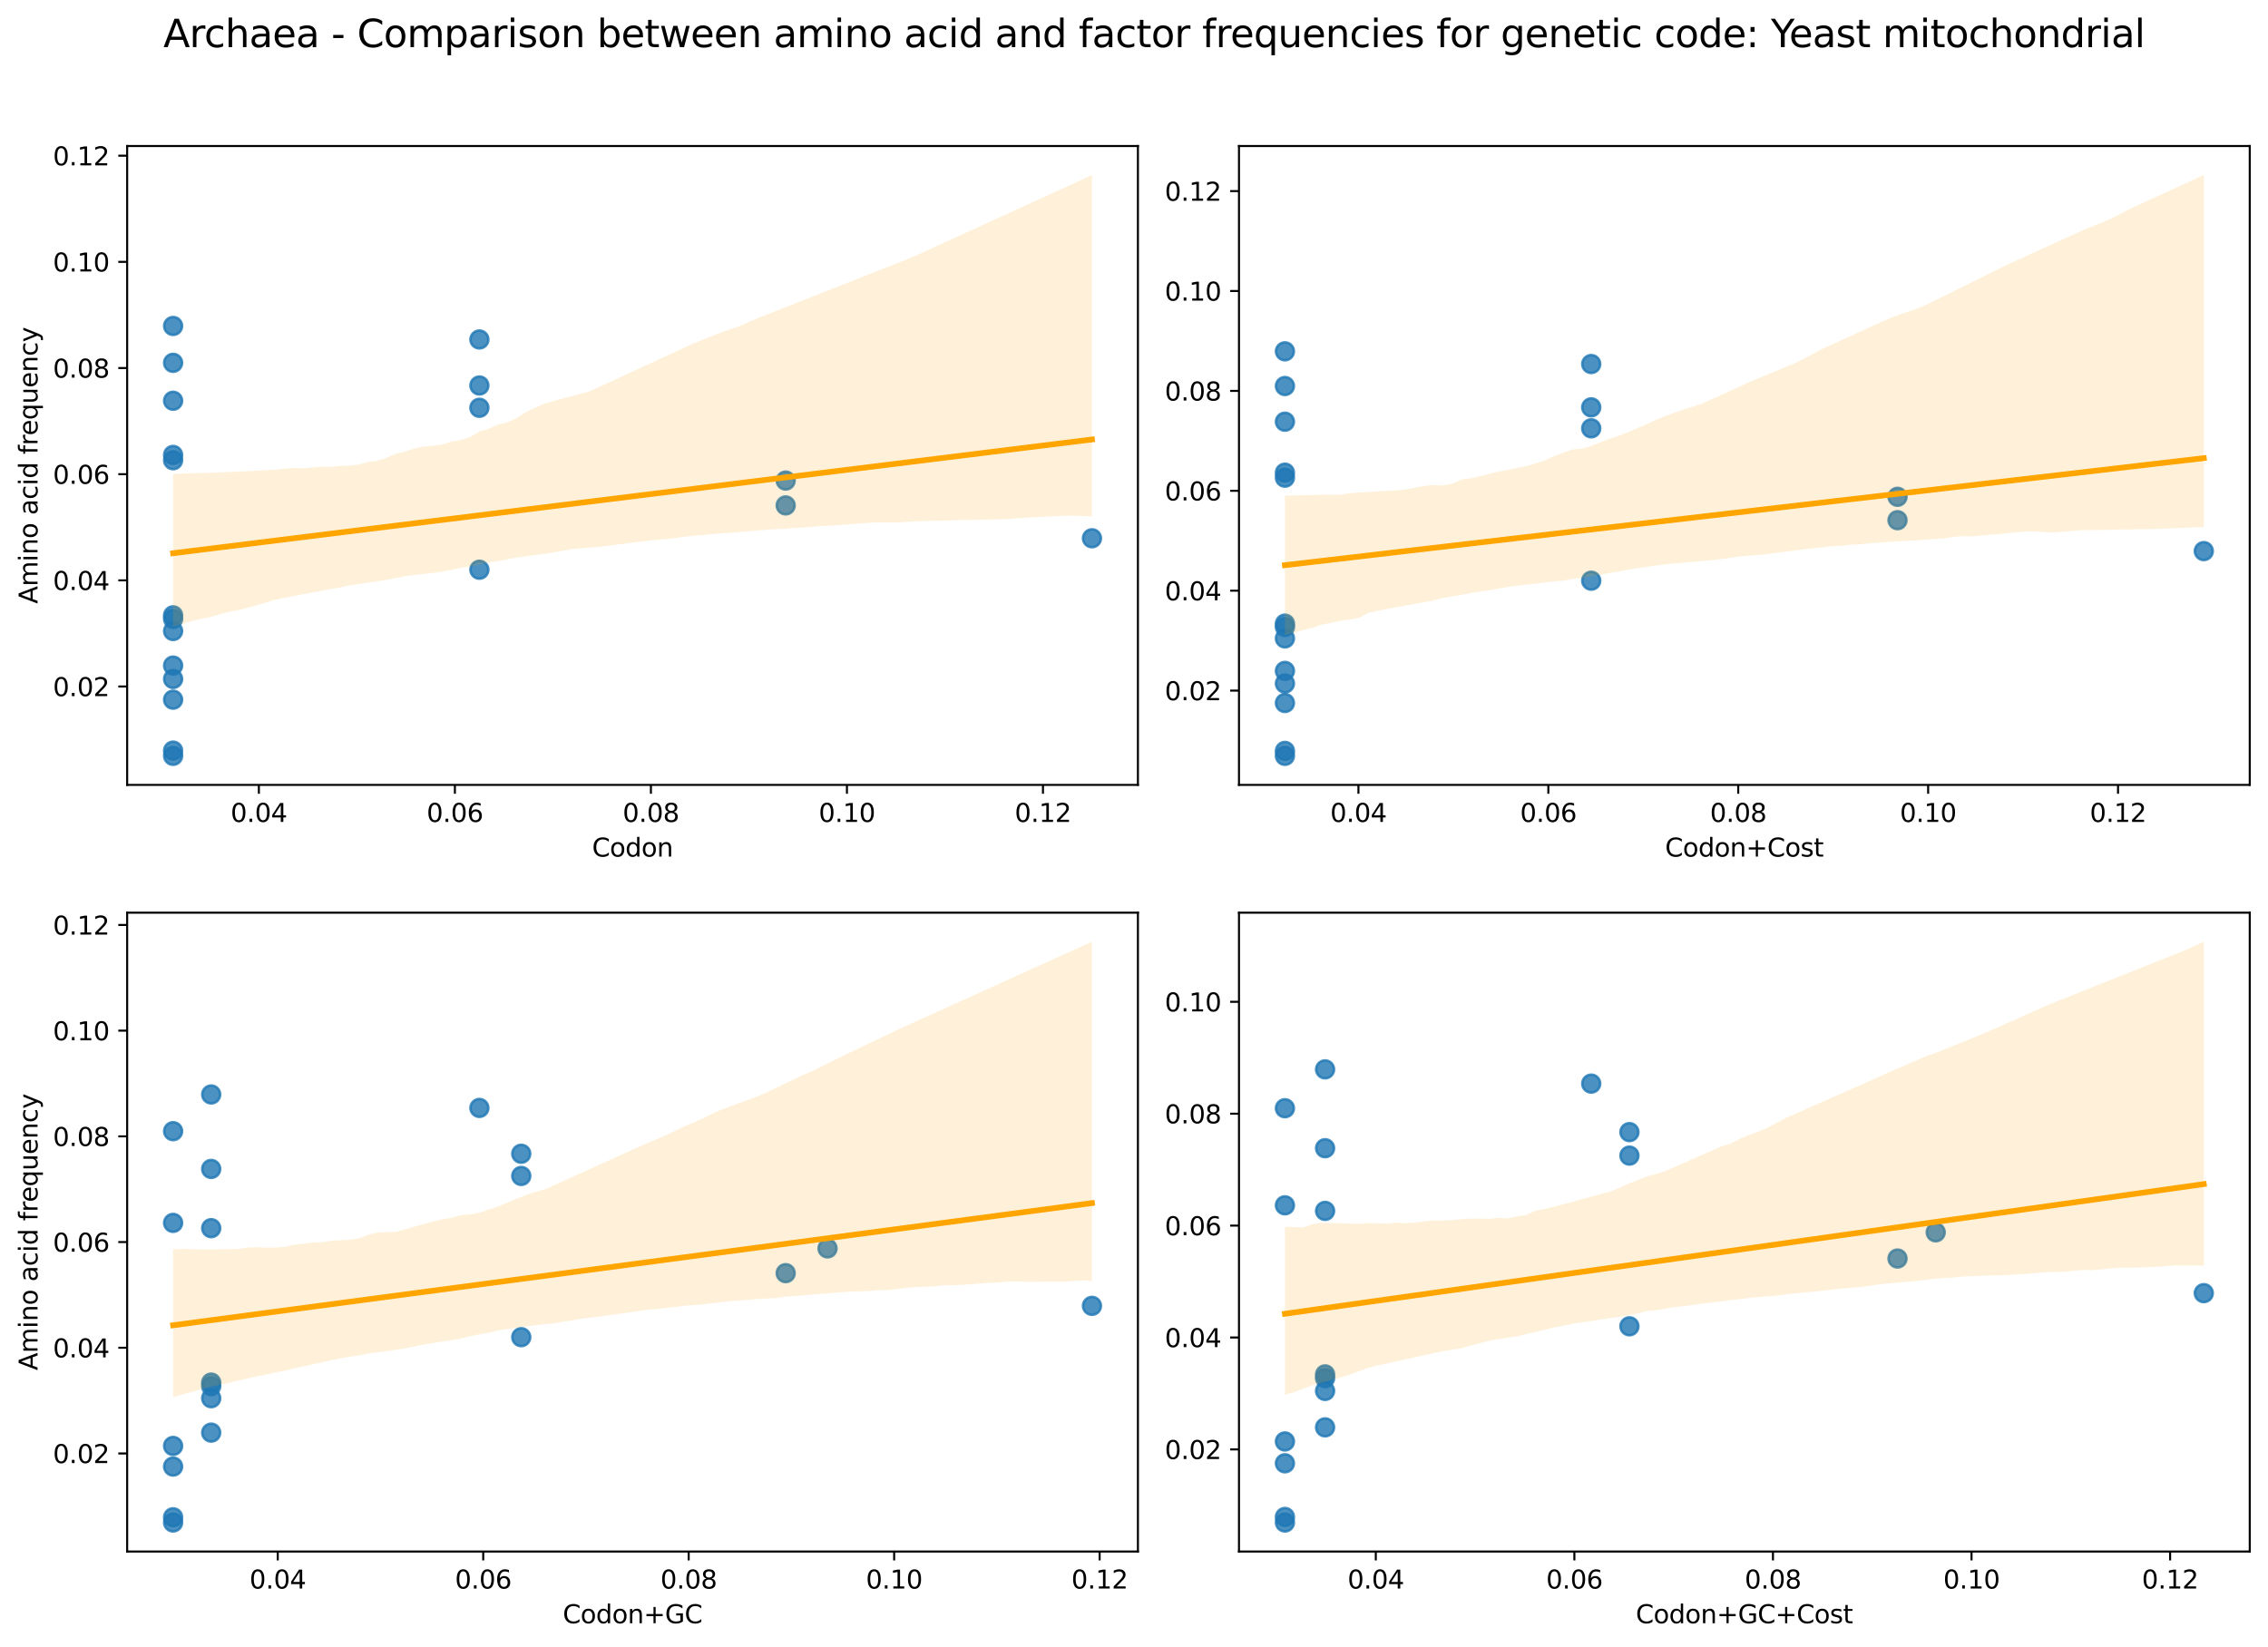 <?xml version="1.0" encoding="utf-8" standalone="no"?>
<!DOCTYPE svg PUBLIC "-//W3C//DTD SVG 1.1//EN"
  "http://www.w3.org/Graphics/SVG/1.1/DTD/svg11.dtd">
<svg xmlns:xlink="http://www.w3.org/1999/xlink" width="894.344pt" height="649.556pt" viewBox="0 0 894.344 649.556" xmlns="http://www.w3.org/2000/svg" version="1.1">
 <defs>
  <style type="text/css">*{stroke-linejoin: round; stroke-linecap: butt}</style>
 </defs>
 <g id="figure_1">
  <g id="patch_1">
   <path d="M 0 649.556 
L 894.344 649.556 
L 894.344 0 
L 0 0 
z
" style="fill: #ffffff"/>
  </g>
  <g id="axes_1">
   <g id="patch_2">
    <path d="M 50.144 309.6 
L 448.715 309.6 
L 448.715 57.6 
L 50.144 57.6 
z
" style="fill: #ffffff"/>
   </g>
   <g id="PathCollection_1">
    <defs>
     <path id="m04283e711b" d="M 0 3.536 
C 0.938 3.536 1.837 3.163 2.5 2.5 
C 3.163 1.837 3.536 0.938 3.536 0 
C 3.536 -0.938 3.163 -1.837 2.5 -2.5 
C 1.837 -3.163 0.938 -3.536 0 -3.536 
C -0.938 -3.536 -1.837 -3.163 -2.5 -2.5 
C -3.163 -1.837 -3.536 -0.938 -3.536 0 
C -3.536 0.938 -3.163 1.837 -2.5 2.5 
C -1.837 3.163 -0.938 3.536 0 3.536 
z
" style="stroke: #1f77b4; stroke-opacity: 0.8"/>
    </defs>
    <g clip-path="url(#p97b046b05c)">
     <use xlink:href="#m04283e711b" x="68.261" y="262.537" style="fill: #1f77b4; fill-opacity: 0.8; stroke: #1f77b4; stroke-opacity: 0.8"/>
     <use xlink:href="#m04283e711b" x="68.261" y="298.145" style="fill: #1f77b4; fill-opacity: 0.8; stroke: #1f77b4; stroke-opacity: 0.8"/>
     <use xlink:href="#m04283e711b" x="68.261" y="296.07" style="fill: #1f77b4; fill-opacity: 0.8; stroke: #1f77b4; stroke-opacity: 0.8"/>
     <use xlink:href="#m04283e711b" x="68.261" y="179.448" style="fill: #1f77b4; fill-opacity: 0.8; stroke: #1f77b4; stroke-opacity: 0.8"/>
     <use xlink:href="#m04283e711b" x="68.261" y="143.117" style="fill: #1f77b4; fill-opacity: 0.8; stroke: #1f77b4; stroke-opacity: 0.8"/>
     <use xlink:href="#m04283e711b" x="68.261" y="248.904" style="fill: #1f77b4; fill-opacity: 0.8; stroke: #1f77b4; stroke-opacity: 0.8"/>
     <use xlink:href="#m04283e711b" x="68.261" y="275.985" style="fill: #1f77b4; fill-opacity: 0.8; stroke: #1f77b4; stroke-opacity: 0.8"/>
     <use xlink:href="#m04283e711b" x="68.261" y="181.54" style="fill: #1f77b4; fill-opacity: 0.8; stroke: #1f77b4; stroke-opacity: 0.8"/>
     <use xlink:href="#m04283e711b" x="68.261" y="242.71" style="fill: #1f77b4; fill-opacity: 0.8; stroke: #1f77b4; stroke-opacity: 0.8"/>
     <use xlink:href="#m04283e711b" x="68.261" y="267.814" style="fill: #1f77b4; fill-opacity: 0.8; stroke: #1f77b4; stroke-opacity: 0.8"/>
     <use xlink:href="#m04283e711b" x="68.261" y="244.124" style="fill: #1f77b4; fill-opacity: 0.8; stroke: #1f77b4; stroke-opacity: 0.8"/>
     <use xlink:href="#m04283e711b" x="68.261" y="158.076" style="fill: #1f77b4; fill-opacity: 0.8; stroke: #1f77b4; stroke-opacity: 0.8"/>
     <use xlink:href="#m04283e711b" x="189.04" y="160.853" style="fill: #1f77b4; fill-opacity: 0.8; stroke: #1f77b4; stroke-opacity: 0.8"/>
     <use xlink:href="#m04283e711b" x="189.04" y="152.057" style="fill: #1f77b4; fill-opacity: 0.8; stroke: #1f77b4; stroke-opacity: 0.8"/>
     <use xlink:href="#m04283e711b" x="189.04" y="224.726" style="fill: #1f77b4; fill-opacity: 0.8; stroke: #1f77b4; stroke-opacity: 0.8"/>
     <use xlink:href="#m04283e711b" x="430.598" y="212.318" style="fill: #1f77b4; fill-opacity: 0.8; stroke: #1f77b4; stroke-opacity: 0.8"/>
     <use xlink:href="#m04283e711b" x="189.04" y="133.905" style="fill: #1f77b4; fill-opacity: 0.8; stroke: #1f77b4; stroke-opacity: 0.8"/>
     <use xlink:href="#m04283e711b" x="68.261" y="128.574" style="fill: #1f77b4; fill-opacity: 0.8; stroke: #1f77b4; stroke-opacity: 0.8"/>
     <use xlink:href="#m04283e711b" x="309.819" y="189.558" style="fill: #1f77b4; fill-opacity: 0.8; stroke: #1f77b4; stroke-opacity: 0.8"/>
     <use xlink:href="#m04283e711b" x="309.819" y="199.36" style="fill: #1f77b4; fill-opacity: 0.8; stroke: #1f77b4; stroke-opacity: 0.8"/>
    </g>
   </g>
   <g id="PolyCollection_1">
    <path d="M 68.261 186.929 
L 68.261 247.081 
L 71.921 246.064 
L 75.581 244.985 
L 79.241 244.111 
L 82.901 243.413 
L 86.561 242.3 
L 90.22 241.352 
L 93.88 240.681 
L 97.54 239.811 
L 101.2 238.745 
L 104.86 237.68 
L 108.52 236.552 
L 112.18 235.823 
L 115.84 235.109 
L 119.5 234.375 
L 123.16 233.705 
L 126.82 233.036 
L 130.48 232.363 
L 134.14 231.692 
L 137.8 230.899 
L 141.46 230.351 
L 145.12 229.81 
L 148.78 229.267 
L 152.44 228.719 
L 156.1 228.024 
L 159.76 227.241 
L 163.42 226.796 
L 167.08 226.397 
L 170.74 225.998 
L 174.4 225.456 
L 178.06 224.774 
L 181.72 223.953 
L 185.38 223.428 
L 189.04 222.674 
L 192.7 221.837 
L 196.36 221.33 
L 200.02 220.637 
L 203.68 219.94 
L 207.34 219.402 
L 211 218.933 
L 214.66 218.462 
L 218.32 217.89 
L 221.98 217.225 
L 225.64 216.564 
L 229.3 216.262 
L 232.96 215.958 
L 236.62 215.667 
L 240.28 215.204 
L 243.94 214.736 
L 247.599 214.272 
L 251.259 213.807 
L 254.919 213.402 
L 258.579 212.958 
L 262.239 212.728 
L 265.899 212.271 
L 269.559 211.775 
L 273.219 211.318 
L 276.879 211.091 
L 280.539 210.682 
L 284.199 210.412 
L 287.859 210.141 
L 291.519 209.871 
L 295.179 209.56 
L 298.839 209.245 
L 302.499 208.935 
L 306.159 208.722 
L 309.819 208.526 
L 313.479 208.26 
L 317.139 208.068 
L 320.799 207.721 
L 324.459 207.451 
L 328.119 207.33 
L 331.779 207.047 
L 335.439 206.763 
L 339.099 206.48 
L 342.759 206.248 
L 346.419 206.011 
L 350.079 206.046 
L 353.739 206.103 
L 357.399 205.881 
L 361.059 205.631 
L 364.719 205.538 
L 368.379 205.37 
L 372.039 205.361 
L 375.699 205.215 
L 379.359 205.155 
L 383.019 205.101 
L 386.679 204.971 
L 390.339 204.922 
L 393.999 204.835 
L 397.659 204.747 
L 401.318 204.417 
L 404.978 204.208 
L 408.638 203.935 
L 412.298 203.799 
L 415.958 203.663 
L 419.618 203.425 
L 423.278 203.404 
L 426.938 203.554 
L 430.598 203.699 
L 430.598 69.055 
L 430.598 69.055 
L 426.938 70.729 
L 423.278 72.403 
L 419.618 74.077 
L 415.958 75.751 
L 412.298 77.426 
L 408.638 79.1 
L 404.978 80.774 
L 401.318 82.448 
L 397.659 84.123 
L 393.999 85.797 
L 390.339 87.471 
L 386.679 89.145 
L 383.019 90.82 
L 379.359 92.494 
L 375.699 94.168 
L 372.039 95.842 
L 368.379 97.516 
L 364.719 99.191 
L 361.059 100.865 
L 357.399 102.401 
L 353.739 103.837 
L 350.079 105.276 
L 346.419 106.719 
L 342.759 108.161 
L 339.099 109.604 
L 335.439 111.047 
L 331.779 112.49 
L 328.119 113.932 
L 324.459 115.375 
L 320.799 116.818 
L 317.139 118.26 
L 313.479 119.703 
L 309.819 121.146 
L 306.159 122.589 
L 302.499 124.031 
L 298.839 125.474 
L 295.179 127.055 
L 291.519 128.699 
L 287.859 129.902 
L 284.199 131.214 
L 280.539 132.643 
L 276.879 134.081 
L 273.219 135.565 
L 269.559 137.257 
L 265.899 138.948 
L 262.239 140.64 
L 258.579 142.331 
L 254.919 144.023 
L 251.259 145.714 
L 247.599 147.406 
L 243.94 149.097 
L 240.28 150.789 
L 236.62 152.48 
L 232.96 154.172 
L 229.3 155.28 
L 225.64 156.232 
L 221.98 157.188 
L 218.32 158.143 
L 214.66 159.21 
L 211 160.848 
L 207.34 162.546 
L 203.68 164.943 
L 200.02 166.598 
L 196.36 167.475 
L 192.7 169.101 
L 189.04 170.221 
L 185.38 172.416 
L 181.72 173.556 
L 178.06 174.12 
L 174.4 175.345 
L 170.74 175.828 
L 167.08 176.135 
L 163.42 176.891 
L 159.76 178.093 
L 156.1 178.965 
L 152.44 180.549 
L 148.78 181.774 
L 145.12 182.165 
L 141.46 183.266 
L 137.8 183.66 
L 134.14 183.777 
L 130.48 184.19 
L 126.82 184.126 
L 123.16 184.375 
L 119.5 184.737 
L 115.84 184.597 
L 112.18 184.865 
L 108.52 185.276 
L 104.86 185.483 
L 101.2 185.667 
L 97.54 185.852 
L 93.88 186.036 
L 90.22 186.187 
L 86.561 186.344 
L 82.901 186.486 
L 79.241 186.563 
L 75.581 186.685 
L 71.921 186.807 
L 68.261 186.929 
z
" clip-path="url(#p97b046b05c)" style="fill: #ffa500; fill-opacity: 0.15"/>
   </g>
   <g id="matplotlib.axis_1">
    <g id="xtick_1">
     <g id="line2d_1">
      <defs>
       <path id="mf5bcbfbde2" d="M 0 0 
L 0 3.5 
" style="stroke: #000000; stroke-width: 0.8"/>
      </defs>
      <g>
       <use xlink:href="#mf5bcbfbde2" x="102.079" y="309.6" style="stroke: #000000; stroke-width: 0.8"/>
      </g>
     </g>
     <g id="text_1">
      <!-- 0.04 -->
      <g transform="translate(90.946 324.198) scale(0.1 -0.1)">
       <defs>
        <path id="DejaVuSans-30" d="M 2034 4250 
Q 1547 4250 1301 3770 
Q 1056 3291 1056 2328 
Q 1056 1369 1301 889 
Q 1547 409 2034 409 
Q 2525 409 2770 889 
Q 3016 1369 3016 2328 
Q 3016 3291 2770 3770 
Q 2525 4250 2034 4250 
z
M 2034 4750 
Q 2819 4750 3233 4129 
Q 3647 3509 3647 2328 
Q 3647 1150 3233 529 
Q 2819 -91 2034 -91 
Q 1250 -91 836 529 
Q 422 1150 422 2328 
Q 422 3509 836 4129 
Q 1250 4750 2034 4750 
z
" transform="scale(0.016)"/>
        <path id="DejaVuSans-2e" d="M 684 794 
L 1344 794 
L 1344 0 
L 684 0 
L 684 794 
z
" transform="scale(0.016)"/>
        <path id="DejaVuSans-34" d="M 2419 4116 
L 825 1625 
L 2419 1625 
L 2419 4116 
z
M 2253 4666 
L 3047 4666 
L 3047 1625 
L 3713 1625 
L 3713 1100 
L 3047 1100 
L 3047 0 
L 2419 0 
L 2419 1100 
L 313 1100 
L 313 1709 
L 2253 4666 
z
" transform="scale(0.016)"/>
       </defs>
       <use xlink:href="#DejaVuSans-30"/>
       <use xlink:href="#DejaVuSans-2e" x="63.623"/>
       <use xlink:href="#DejaVuSans-30" x="95.41"/>
       <use xlink:href="#DejaVuSans-34" x="159.033"/>
      </g>
     </g>
    </g>
    <g id="xtick_2">
     <g id="line2d_2">
      <g>
       <use xlink:href="#mf5bcbfbde2" x="179.378" y="309.6" style="stroke: #000000; stroke-width: 0.8"/>
      </g>
     </g>
     <g id="text_2">
      <!-- 0.06 -->
      <g transform="translate(168.245 324.198) scale(0.1 -0.1)">
       <defs>
        <path id="DejaVuSans-36" d="M 2113 2584 
Q 1688 2584 1439 2293 
Q 1191 2003 1191 1497 
Q 1191 994 1439 701 
Q 1688 409 2113 409 
Q 2538 409 2786 701 
Q 3034 994 3034 1497 
Q 3034 2003 2786 2293 
Q 2538 2584 2113 2584 
z
M 3366 4563 
L 3366 3988 
Q 3128 4100 2886 4159 
Q 2644 4219 2406 4219 
Q 1781 4219 1451 3797 
Q 1122 3375 1075 2522 
Q 1259 2794 1537 2939 
Q 1816 3084 2150 3084 
Q 2853 3084 3261 2657 
Q 3669 2231 3669 1497 
Q 3669 778 3244 343 
Q 2819 -91 2113 -91 
Q 1303 -91 875 529 
Q 447 1150 447 2328 
Q 447 3434 972 4092 
Q 1497 4750 2381 4750 
Q 2619 4750 2861 4703 
Q 3103 4656 3366 4563 
z
" transform="scale(0.016)"/>
       </defs>
       <use xlink:href="#DejaVuSans-30"/>
       <use xlink:href="#DejaVuSans-2e" x="63.623"/>
       <use xlink:href="#DejaVuSans-30" x="95.41"/>
       <use xlink:href="#DejaVuSans-36" x="159.033"/>
      </g>
     </g>
    </g>
    <g id="xtick_3">
     <g id="line2d_3">
      <g>
       <use xlink:href="#mf5bcbfbde2" x="256.676" y="309.6" style="stroke: #000000; stroke-width: 0.8"/>
      </g>
     </g>
     <g id="text_3">
      <!-- 0.08 -->
      <g transform="translate(245.543 324.198) scale(0.1 -0.1)">
       <defs>
        <path id="DejaVuSans-38" d="M 2034 2216 
Q 1584 2216 1326 1975 
Q 1069 1734 1069 1313 
Q 1069 891 1326 650 
Q 1584 409 2034 409 
Q 2484 409 2743 651 
Q 3003 894 3003 1313 
Q 3003 1734 2745 1975 
Q 2488 2216 2034 2216 
z
M 1403 2484 
Q 997 2584 770 2862 
Q 544 3141 544 3541 
Q 544 4100 942 4425 
Q 1341 4750 2034 4750 
Q 2731 4750 3128 4425 
Q 3525 4100 3525 3541 
Q 3525 3141 3298 2862 
Q 3072 2584 2669 2484 
Q 3125 2378 3379 2068 
Q 3634 1759 3634 1313 
Q 3634 634 3220 271 
Q 2806 -91 2034 -91 
Q 1263 -91 848 271 
Q 434 634 434 1313 
Q 434 1759 690 2068 
Q 947 2378 1403 2484 
z
M 1172 3481 
Q 1172 3119 1398 2916 
Q 1625 2713 2034 2713 
Q 2441 2713 2670 2916 
Q 2900 3119 2900 3481 
Q 2900 3844 2670 4047 
Q 2441 4250 2034 4250 
Q 1625 4250 1398 4047 
Q 1172 3844 1172 3481 
z
" transform="scale(0.016)"/>
       </defs>
       <use xlink:href="#DejaVuSans-30"/>
       <use xlink:href="#DejaVuSans-2e" x="63.623"/>
       <use xlink:href="#DejaVuSans-30" x="95.41"/>
       <use xlink:href="#DejaVuSans-38" x="159.033"/>
      </g>
     </g>
    </g>
    <g id="xtick_4">
     <g id="line2d_4">
      <g>
       <use xlink:href="#mf5bcbfbde2" x="333.975" y="309.6" style="stroke: #000000; stroke-width: 0.8"/>
      </g>
     </g>
     <g id="text_4">
      <!-- 0.10 -->
      <g transform="translate(322.842 324.198) scale(0.1 -0.1)">
       <defs>
        <path id="DejaVuSans-31" d="M 794 531 
L 1825 531 
L 1825 4091 
L 703 3866 
L 703 4441 
L 1819 4666 
L 2450 4666 
L 2450 531 
L 3481 531 
L 3481 0 
L 794 0 
L 794 531 
z
" transform="scale(0.016)"/>
       </defs>
       <use xlink:href="#DejaVuSans-30"/>
       <use xlink:href="#DejaVuSans-2e" x="63.623"/>
       <use xlink:href="#DejaVuSans-31" x="95.41"/>
       <use xlink:href="#DejaVuSans-30" x="159.033"/>
      </g>
     </g>
    </g>
    <g id="xtick_5">
     <g id="line2d_5">
      <g>
       <use xlink:href="#mf5bcbfbde2" x="411.274" y="309.6" style="stroke: #000000; stroke-width: 0.8"/>
      </g>
     </g>
     <g id="text_5">
      <!-- 0.12 -->
      <g transform="translate(400.141 324.198) scale(0.1 -0.1)">
       <defs>
        <path id="DejaVuSans-32" d="M 1228 531 
L 3431 531 
L 3431 0 
L 469 0 
L 469 531 
Q 828 903 1448 1529 
Q 2069 2156 2228 2338 
Q 2531 2678 2651 2914 
Q 2772 3150 2772 3378 
Q 2772 3750 2511 3984 
Q 2250 4219 1831 4219 
Q 1534 4219 1204 4116 
Q 875 4013 500 3803 
L 500 4441 
Q 881 4594 1212 4672 
Q 1544 4750 1819 4750 
Q 2544 4750 2975 4387 
Q 3406 4025 3406 3419 
Q 3406 3131 3298 2873 
Q 3191 2616 2906 2266 
Q 2828 2175 2409 1742 
Q 1991 1309 1228 531 
z
" transform="scale(0.016)"/>
       </defs>
       <use xlink:href="#DejaVuSans-30"/>
       <use xlink:href="#DejaVuSans-2e" x="63.623"/>
       <use xlink:href="#DejaVuSans-31" x="95.41"/>
       <use xlink:href="#DejaVuSans-32" x="159.033"/>
      </g>
     </g>
    </g>
    <g id="text_6">
     <!-- Codon -->
     <g transform="translate(233.476 337.877) scale(0.1 -0.1)">
      <defs>
       <path id="DejaVuSans-43" d="M 4122 4306 
L 4122 3641 
Q 3803 3938 3442 4084 
Q 3081 4231 2675 4231 
Q 1875 4231 1450 3742 
Q 1025 3253 1025 2328 
Q 1025 1406 1450 917 
Q 1875 428 2675 428 
Q 3081 428 3442 575 
Q 3803 722 4122 1019 
L 4122 359 
Q 3791 134 3420 21 
Q 3050 -91 2638 -91 
Q 1578 -91 968 557 
Q 359 1206 359 2328 
Q 359 3453 968 4101 
Q 1578 4750 2638 4750 
Q 3056 4750 3426 4639 
Q 3797 4528 4122 4306 
z
" transform="scale(0.016)"/>
       <path id="DejaVuSans-6f" d="M 1959 3097 
Q 1497 3097 1228 2736 
Q 959 2375 959 1747 
Q 959 1119 1226 758 
Q 1494 397 1959 397 
Q 2419 397 2687 759 
Q 2956 1122 2956 1747 
Q 2956 2369 2687 2733 
Q 2419 3097 1959 3097 
z
M 1959 3584 
Q 2709 3584 3137 3096 
Q 3566 2609 3566 1747 
Q 3566 888 3137 398 
Q 2709 -91 1959 -91 
Q 1206 -91 779 398 
Q 353 888 353 1747 
Q 353 2609 779 3096 
Q 1206 3584 1959 3584 
z
" transform="scale(0.016)"/>
       <path id="DejaVuSans-64" d="M 2906 2969 
L 2906 4863 
L 3481 4863 
L 3481 0 
L 2906 0 
L 2906 525 
Q 2725 213 2448 61 
Q 2172 -91 1784 -91 
Q 1150 -91 751 415 
Q 353 922 353 1747 
Q 353 2572 751 3078 
Q 1150 3584 1784 3584 
Q 2172 3584 2448 3432 
Q 2725 3281 2906 2969 
z
M 947 1747 
Q 947 1113 1208 752 
Q 1469 391 1925 391 
Q 2381 391 2643 752 
Q 2906 1113 2906 1747 
Q 2906 2381 2643 2742 
Q 2381 3103 1925 3103 
Q 1469 3103 1208 2742 
Q 947 2381 947 1747 
z
" transform="scale(0.016)"/>
       <path id="DejaVuSans-6e" d="M 3513 2113 
L 3513 0 
L 2938 0 
L 2938 2094 
Q 2938 2591 2744 2837 
Q 2550 3084 2163 3084 
Q 1697 3084 1428 2787 
Q 1159 2491 1159 1978 
L 1159 0 
L 581 0 
L 581 3500 
L 1159 3500 
L 1159 2956 
Q 1366 3272 1645 3428 
Q 1925 3584 2291 3584 
Q 2894 3584 3203 3211 
Q 3513 2838 3513 2113 
z
" transform="scale(0.016)"/>
      </defs>
      <use xlink:href="#DejaVuSans-43"/>
      <use xlink:href="#DejaVuSans-6f" x="69.824"/>
      <use xlink:href="#DejaVuSans-64" x="131.006"/>
      <use xlink:href="#DejaVuSans-6f" x="194.482"/>
      <use xlink:href="#DejaVuSans-6e" x="255.664"/>
     </g>
    </g>
   </g>
   <g id="matplotlib.axis_2">
    <g id="ytick_1">
     <g id="line2d_6">
      <defs>
       <path id="mdb71fd9458" d="M 0 0 
L -3.5 0 
" style="stroke: #000000; stroke-width: 0.8"/>
      </defs>
      <g>
       <use xlink:href="#mdb71fd9458" x="50.144" y="270.786" style="stroke: #000000; stroke-width: 0.8"/>
      </g>
     </g>
     <g id="text_7">
      <!-- 0.02 -->
      <g transform="translate(20.878 274.585) scale(0.1 -0.1)">
       <use xlink:href="#DejaVuSans-30"/>
       <use xlink:href="#DejaVuSans-2e" x="63.623"/>
       <use xlink:href="#DejaVuSans-30" x="95.41"/>
       <use xlink:href="#DejaVuSans-32" x="159.033"/>
      </g>
     </g>
    </g>
    <g id="ytick_2">
     <g id="line2d_7">
      <g>
       <use xlink:href="#mdb71fd9458" x="50.144" y="228.912" style="stroke: #000000; stroke-width: 0.8"/>
      </g>
     </g>
     <g id="text_8">
      <!-- 0.04 -->
      <g transform="translate(20.878 232.712) scale(0.1 -0.1)">
       <use xlink:href="#DejaVuSans-30"/>
       <use xlink:href="#DejaVuSans-2e" x="63.623"/>
       <use xlink:href="#DejaVuSans-30" x="95.41"/>
       <use xlink:href="#DejaVuSans-34" x="159.033"/>
      </g>
     </g>
    </g>
    <g id="ytick_3">
     <g id="line2d_8">
      <g>
       <use xlink:href="#mdb71fd9458" x="50.144" y="187.039" style="stroke: #000000; stroke-width: 0.8"/>
      </g>
     </g>
     <g id="text_9">
      <!-- 0.06 -->
      <g transform="translate(20.878 190.838) scale(0.1 -0.1)">
       <use xlink:href="#DejaVuSans-30"/>
       <use xlink:href="#DejaVuSans-2e" x="63.623"/>
       <use xlink:href="#DejaVuSans-30" x="95.41"/>
       <use xlink:href="#DejaVuSans-36" x="159.033"/>
      </g>
     </g>
    </g>
    <g id="ytick_4">
     <g id="line2d_9">
      <g>
       <use xlink:href="#mdb71fd9458" x="50.144" y="145.165" style="stroke: #000000; stroke-width: 0.8"/>
      </g>
     </g>
     <g id="text_10">
      <!-- 0.08 -->
      <g transform="translate(20.878 148.964) scale(0.1 -0.1)">
       <use xlink:href="#DejaVuSans-30"/>
       <use xlink:href="#DejaVuSans-2e" x="63.623"/>
       <use xlink:href="#DejaVuSans-30" x="95.41"/>
       <use xlink:href="#DejaVuSans-38" x="159.033"/>
      </g>
     </g>
    </g>
    <g id="ytick_5">
     <g id="line2d_10">
      <g>
       <use xlink:href="#mdb71fd9458" x="50.144" y="103.292" style="stroke: #000000; stroke-width: 0.8"/>
      </g>
     </g>
     <g id="text_11">
      <!-- 0.10 -->
      <g transform="translate(20.878 107.091) scale(0.1 -0.1)">
       <use xlink:href="#DejaVuSans-30"/>
       <use xlink:href="#DejaVuSans-2e" x="63.623"/>
       <use xlink:href="#DejaVuSans-31" x="95.41"/>
       <use xlink:href="#DejaVuSans-30" x="159.033"/>
      </g>
     </g>
    </g>
    <g id="ytick_6">
     <g id="line2d_11">
      <g>
       <use xlink:href="#mdb71fd9458" x="50.144" y="61.418" style="stroke: #000000; stroke-width: 0.8"/>
      </g>
     </g>
     <g id="text_12">
      <!-- 0.12 -->
      <g transform="translate(20.878 65.217) scale(0.1 -0.1)">
       <use xlink:href="#DejaVuSans-30"/>
       <use xlink:href="#DejaVuSans-2e" x="63.623"/>
       <use xlink:href="#DejaVuSans-31" x="95.41"/>
       <use xlink:href="#DejaVuSans-32" x="159.033"/>
      </g>
     </g>
    </g>
    <g id="text_13">
     <!-- Amino acid frequency -->
     <g transform="translate(14.798 238.139) rotate(-90) scale(0.1 -0.1)">
      <defs>
       <path id="DejaVuSans-41" d="M 2188 4044 
L 1331 1722 
L 3047 1722 
L 2188 4044 
z
M 1831 4666 
L 2547 4666 
L 4325 0 
L 3669 0 
L 3244 1197 
L 1141 1197 
L 716 0 
L 50 0 
L 1831 4666 
z
" transform="scale(0.016)"/>
       <path id="DejaVuSans-6d" d="M 3328 2828 
Q 3544 3216 3844 3400 
Q 4144 3584 4550 3584 
Q 5097 3584 5394 3201 
Q 5691 2819 5691 2113 
L 5691 0 
L 5113 0 
L 5113 2094 
Q 5113 2597 4934 2840 
Q 4756 3084 4391 3084 
Q 3944 3084 3684 2787 
Q 3425 2491 3425 1978 
L 3425 0 
L 2847 0 
L 2847 2094 
Q 2847 2600 2669 2842 
Q 2491 3084 2119 3084 
Q 1678 3084 1418 2786 
Q 1159 2488 1159 1978 
L 1159 0 
L 581 0 
L 581 3500 
L 1159 3500 
L 1159 2956 
Q 1356 3278 1631 3431 
Q 1906 3584 2284 3584 
Q 2666 3584 2933 3390 
Q 3200 3197 3328 2828 
z
" transform="scale(0.016)"/>
       <path id="DejaVuSans-69" d="M 603 3500 
L 1178 3500 
L 1178 0 
L 603 0 
L 603 3500 
z
M 603 4863 
L 1178 4863 
L 1178 4134 
L 603 4134 
L 603 4863 
z
" transform="scale(0.016)"/>
       <path id="DejaVuSans-20" transform="scale(0.016)"/>
       <path id="DejaVuSans-61" d="M 2194 1759 
Q 1497 1759 1228 1600 
Q 959 1441 959 1056 
Q 959 750 1161 570 
Q 1363 391 1709 391 
Q 2188 391 2477 730 
Q 2766 1069 2766 1631 
L 2766 1759 
L 2194 1759 
z
M 3341 1997 
L 3341 0 
L 2766 0 
L 2766 531 
Q 2569 213 2275 61 
Q 1981 -91 1556 -91 
Q 1019 -91 701 211 
Q 384 513 384 1019 
Q 384 1609 779 1909 
Q 1175 2209 1959 2209 
L 2766 2209 
L 2766 2266 
Q 2766 2663 2505 2880 
Q 2244 3097 1772 3097 
Q 1472 3097 1187 3025 
Q 903 2953 641 2809 
L 641 3341 
Q 956 3463 1253 3523 
Q 1550 3584 1831 3584 
Q 2591 3584 2966 3190 
Q 3341 2797 3341 1997 
z
" transform="scale(0.016)"/>
       <path id="DejaVuSans-63" d="M 3122 3366 
L 3122 2828 
Q 2878 2963 2633 3030 
Q 2388 3097 2138 3097 
Q 1578 3097 1268 2742 
Q 959 2388 959 1747 
Q 959 1106 1268 751 
Q 1578 397 2138 397 
Q 2388 397 2633 464 
Q 2878 531 3122 666 
L 3122 134 
Q 2881 22 2623 -34 
Q 2366 -91 2075 -91 
Q 1284 -91 818 406 
Q 353 903 353 1747 
Q 353 2603 823 3093 
Q 1294 3584 2113 3584 
Q 2378 3584 2631 3529 
Q 2884 3475 3122 3366 
z
" transform="scale(0.016)"/>
       <path id="DejaVuSans-66" d="M 2375 4863 
L 2375 4384 
L 1825 4384 
Q 1516 4384 1395 4259 
Q 1275 4134 1275 3809 
L 1275 3500 
L 2222 3500 
L 2222 3053 
L 1275 3053 
L 1275 0 
L 697 0 
L 697 3053 
L 147 3053 
L 147 3500 
L 697 3500 
L 697 3744 
Q 697 4328 969 4595 
Q 1241 4863 1831 4863 
L 2375 4863 
z
" transform="scale(0.016)"/>
       <path id="DejaVuSans-72" d="M 2631 2963 
Q 2534 3019 2420 3045 
Q 2306 3072 2169 3072 
Q 1681 3072 1420 2755 
Q 1159 2438 1159 1844 
L 1159 0 
L 581 0 
L 581 3500 
L 1159 3500 
L 1159 2956 
Q 1341 3275 1631 3429 
Q 1922 3584 2338 3584 
Q 2397 3584 2469 3576 
Q 2541 3569 2628 3553 
L 2631 2963 
z
" transform="scale(0.016)"/>
       <path id="DejaVuSans-65" d="M 3597 1894 
L 3597 1613 
L 953 1613 
Q 991 1019 1311 708 
Q 1631 397 2203 397 
Q 2534 397 2845 478 
Q 3156 559 3463 722 
L 3463 178 
Q 3153 47 2828 -22 
Q 2503 -91 2169 -91 
Q 1331 -91 842 396 
Q 353 884 353 1716 
Q 353 2575 817 3079 
Q 1281 3584 2069 3584 
Q 2775 3584 3186 3129 
Q 3597 2675 3597 1894 
z
M 3022 2063 
Q 3016 2534 2758 2815 
Q 2500 3097 2075 3097 
Q 1594 3097 1305 2825 
Q 1016 2553 972 2059 
L 3022 2063 
z
" transform="scale(0.016)"/>
       <path id="DejaVuSans-71" d="M 947 1747 
Q 947 1113 1208 752 
Q 1469 391 1925 391 
Q 2381 391 2643 752 
Q 2906 1113 2906 1747 
Q 2906 2381 2643 2742 
Q 2381 3103 1925 3103 
Q 1469 3103 1208 2742 
Q 947 2381 947 1747 
z
M 2906 525 
Q 2725 213 2448 61 
Q 2172 -91 1784 -91 
Q 1150 -91 751 415 
Q 353 922 353 1747 
Q 353 2572 751 3078 
Q 1150 3584 1784 3584 
Q 2172 3584 2448 3432 
Q 2725 3281 2906 2969 
L 2906 3500 
L 3481 3500 
L 3481 -1331 
L 2906 -1331 
L 2906 525 
z
" transform="scale(0.016)"/>
       <path id="DejaVuSans-75" d="M 544 1381 
L 544 3500 
L 1119 3500 
L 1119 1403 
Q 1119 906 1312 657 
Q 1506 409 1894 409 
Q 2359 409 2629 706 
Q 2900 1003 2900 1516 
L 2900 3500 
L 3475 3500 
L 3475 0 
L 2900 0 
L 2900 538 
Q 2691 219 2414 64 
Q 2138 -91 1772 -91 
Q 1169 -91 856 284 
Q 544 659 544 1381 
z
M 1991 3584 
L 1991 3584 
z
" transform="scale(0.016)"/>
       <path id="DejaVuSans-79" d="M 2059 -325 
Q 1816 -950 1584 -1140 
Q 1353 -1331 966 -1331 
L 506 -1331 
L 506 -850 
L 844 -850 
Q 1081 -850 1212 -737 
Q 1344 -625 1503 -206 
L 1606 56 
L 191 3500 
L 800 3500 
L 1894 763 
L 2988 3500 
L 3597 3500 
L 2059 -325 
z
" transform="scale(0.016)"/>
      </defs>
      <use xlink:href="#DejaVuSans-41"/>
      <use xlink:href="#DejaVuSans-6d" x="68.408"/>
      <use xlink:href="#DejaVuSans-69" x="165.82"/>
      <use xlink:href="#DejaVuSans-6e" x="193.604"/>
      <use xlink:href="#DejaVuSans-6f" x="256.982"/>
      <use xlink:href="#DejaVuSans-20" x="318.164"/>
      <use xlink:href="#DejaVuSans-61" x="349.951"/>
      <use xlink:href="#DejaVuSans-63" x="411.23"/>
      <use xlink:href="#DejaVuSans-69" x="466.211"/>
      <use xlink:href="#DejaVuSans-64" x="493.994"/>
      <use xlink:href="#DejaVuSans-20" x="557.471"/>
      <use xlink:href="#DejaVuSans-66" x="589.258"/>
      <use xlink:href="#DejaVuSans-72" x="624.463"/>
      <use xlink:href="#DejaVuSans-65" x="663.326"/>
      <use xlink:href="#DejaVuSans-71" x="724.85"/>
      <use xlink:href="#DejaVuSans-75" x="788.326"/>
      <use xlink:href="#DejaVuSans-65" x="851.705"/>
      <use xlink:href="#DejaVuSans-6e" x="913.229"/>
      <use xlink:href="#DejaVuSans-63" x="976.607"/>
      <use xlink:href="#DejaVuSans-79" x="1031.588"/>
     </g>
    </g>
   </g>
   <g id="line2d_12">
    <path d="M 68.261 218.216 
L 71.921 217.763 
L 75.581 217.31 
L 79.241 216.857 
L 82.901 216.403 
L 86.561 215.95 
L 90.22 215.497 
L 93.88 215.044 
L 97.54 214.591 
L 101.2 214.138 
L 104.86 213.684 
L 108.52 213.231 
L 112.18 212.778 
L 115.84 212.325 
L 119.5 211.872 
L 123.16 211.419 
L 126.82 210.965 
L 130.48 210.512 
L 134.14 210.059 
L 137.8 209.606 
L 141.46 209.153 
L 145.12 208.7 
L 148.78 208.246 
L 152.44 207.793 
L 156.1 207.34 
L 159.76 206.887 
L 163.42 206.434 
L 167.08 205.98 
L 170.74 205.527 
L 174.4 205.074 
L 178.06 204.621 
L 181.72 204.168 
L 185.38 203.715 
L 189.04 203.261 
L 192.7 202.808 
L 196.36 202.355 
L 200.02 201.902 
L 203.68 201.449 
L 207.34 200.996 
L 211 200.542 
L 214.66 200.089 
L 218.32 199.636 
L 221.98 199.183 
L 225.64 198.73 
L 229.3 198.277 
L 232.96 197.823 
L 236.62 197.37 
L 240.28 196.917 
L 243.94 196.464 
L 247.599 196.011 
L 251.259 195.558 
L 254.919 195.104 
L 258.579 194.651 
L 262.239 194.198 
L 265.899 193.745 
L 269.559 193.292 
L 273.219 192.839 
L 276.879 192.385 
L 280.539 191.932 
L 284.199 191.479 
L 287.859 191.026 
L 291.519 190.573 
L 295.179 190.119 
L 298.839 189.666 
L 302.499 189.213 
L 306.159 188.76 
L 309.819 188.307 
L 313.479 187.854 
L 317.139 187.4 
L 320.799 186.947 
L 324.459 186.494 
L 328.119 186.041 
L 331.779 185.588 
L 335.439 185.135 
L 339.099 184.681 
L 342.759 184.228 
L 346.419 183.775 
L 350.079 183.322 
L 353.739 182.869 
L 357.399 182.416 
L 361.059 181.962 
L 364.719 181.509 
L 368.379 181.056 
L 372.039 180.603 
L 375.699 180.15 
L 379.359 179.697 
L 383.019 179.243 
L 386.679 178.79 
L 390.339 178.337 
L 393.999 177.884 
L 397.659 177.431 
L 401.318 176.977 
L 404.978 176.524 
L 408.638 176.071 
L 412.298 175.618 
L 415.958 175.165 
L 419.618 174.712 
L 423.278 174.258 
L 426.938 173.805 
L 430.598 173.352 
" clip-path="url(#p97b046b05c)" style="fill: none; stroke: #ffa500; stroke-width: 2.25; stroke-linecap: square"/>
   </g>
   <g id="patch_3">
    <path d="M 50.144 309.6 
L 50.144 57.6 
" style="fill: none; stroke: #000000; stroke-width: 0.8; stroke-linejoin: miter; stroke-linecap: square"/>
   </g>
   <g id="patch_4">
    <path d="M 448.715 309.6 
L 448.715 57.6 
" style="fill: none; stroke: #000000; stroke-width: 0.8; stroke-linejoin: miter; stroke-linecap: square"/>
   </g>
   <g id="patch_5">
    <path d="M 50.144 309.6 
L 448.715 309.6 
" style="fill: none; stroke: #000000; stroke-width: 0.8; stroke-linejoin: miter; stroke-linecap: square"/>
   </g>
   <g id="patch_6">
    <path d="M 50.144 57.6 
L 448.715 57.6 
" style="fill: none; stroke: #000000; stroke-width: 0.8; stroke-linejoin: miter; stroke-linecap: square"/>
   </g>
  </g>
  <g id="axes_2">
   <g id="patch_7">
    <path d="M 488.572 309.6 
L 887.144 309.6 
L 887.144 57.6 
L 488.572 57.6 
z
" style="fill: #ffffff"/>
   </g>
   <g id="PathCollection_2">
    <g clip-path="url(#pce3814b050)">
     <use xlink:href="#m04283e711b" x="506.689" y="264.638" style="fill: #1f77b4; fill-opacity: 0.8; stroke: #1f77b4; stroke-opacity: 0.8"/>
     <use xlink:href="#m04283e711b" x="506.689" y="298.145" style="fill: #1f77b4; fill-opacity: 0.8; stroke: #1f77b4; stroke-opacity: 0.8"/>
     <use xlink:href="#m04283e711b" x="506.689" y="296.193" style="fill: #1f77b4; fill-opacity: 0.8; stroke: #1f77b4; stroke-opacity: 0.8"/>
     <use xlink:href="#m04283e711b" x="506.689" y="186.449" style="fill: #1f77b4; fill-opacity: 0.8; stroke: #1f77b4; stroke-opacity: 0.8"/>
     <use xlink:href="#m04283e711b" x="506.689" y="152.261" style="fill: #1f77b4; fill-opacity: 0.8; stroke: #1f77b4; stroke-opacity: 0.8"/>
     <use xlink:href="#m04283e711b" x="506.689" y="251.809" style="fill: #1f77b4; fill-opacity: 0.8; stroke: #1f77b4; stroke-opacity: 0.8"/>
     <use xlink:href="#m04283e711b" x="506.689" y="277.292" style="fill: #1f77b4; fill-opacity: 0.8; stroke: #1f77b4; stroke-opacity: 0.8"/>
     <use xlink:href="#m04283e711b" x="506.689" y="188.417" style="fill: #1f77b4; fill-opacity: 0.8; stroke: #1f77b4; stroke-opacity: 0.8"/>
     <use xlink:href="#m04283e711b" x="506.689" y="245.98" style="fill: #1f77b4; fill-opacity: 0.8; stroke: #1f77b4; stroke-opacity: 0.8"/>
     <use xlink:href="#m04283e711b" x="506.689" y="269.603" style="fill: #1f77b4; fill-opacity: 0.8; stroke: #1f77b4; stroke-opacity: 0.8"/>
     <use xlink:href="#m04283e711b" x="506.689" y="247.31" style="fill: #1f77b4; fill-opacity: 0.8; stroke: #1f77b4; stroke-opacity: 0.8"/>
     <use xlink:href="#m04283e711b" x="506.689" y="166.338" style="fill: #1f77b4; fill-opacity: 0.8; stroke: #1f77b4; stroke-opacity: 0.8"/>
     <use xlink:href="#m04283e711b" x="627.468" y="168.951" style="fill: #1f77b4; fill-opacity: 0.8; stroke: #1f77b4; stroke-opacity: 0.8"/>
     <use xlink:href="#m04283e711b" x="627.468" y="160.674" style="fill: #1f77b4; fill-opacity: 0.8; stroke: #1f77b4; stroke-opacity: 0.8"/>
     <use xlink:href="#m04283e711b" x="627.468" y="229.056" style="fill: #1f77b4; fill-opacity: 0.8; stroke: #1f77b4; stroke-opacity: 0.8"/>
     <use xlink:href="#m04283e711b" x="869.027" y="217.38" style="fill: #1f77b4; fill-opacity: 0.8; stroke: #1f77b4; stroke-opacity: 0.8"/>
     <use xlink:href="#m04283e711b" x="627.468" y="143.592" style="fill: #1f77b4; fill-opacity: 0.8; stroke: #1f77b4; stroke-opacity: 0.8"/>
     <use xlink:href="#m04283e711b" x="506.689" y="138.576" style="fill: #1f77b4; fill-opacity: 0.8; stroke: #1f77b4; stroke-opacity: 0.8"/>
     <use xlink:href="#m04283e711b" x="748.248" y="195.963" style="fill: #1f77b4; fill-opacity: 0.8; stroke: #1f77b4; stroke-opacity: 0.8"/>
     <use xlink:href="#m04283e711b" x="748.248" y="205.187" style="fill: #1f77b4; fill-opacity: 0.8; stroke: #1f77b4; stroke-opacity: 0.8"/>
    </g>
   </g>
   <g id="PolyCollection_2">
    <path d="M 506.689 195.528 
L 506.689 250.403 
L 510.349 249.651 
L 514.009 248.479 
L 517.669 247.612 
L 521.329 246.328 
L 524.989 245.656 
L 528.649 244.875 
L 532.309 244.341 
L 535.969 243.689 
L 539.629 241.725 
L 543.289 240.938 
L 546.949 240.208 
L 550.609 239.541 
L 554.269 238.868 
L 557.929 238.184 
L 561.589 237.512 
L 565.249 236.858 
L 568.909 235.905 
L 572.569 235.262 
L 576.229 234.674 
L 579.889 233.923 
L 583.549 233.326 
L 587.209 232.843 
L 590.869 232.179 
L 594.529 231.515 
L 598.189 231.017 
L 601.849 230.596 
L 605.509 230.243 
L 609.169 229.752 
L 612.829 229.346 
L 616.488 229.03 
L 620.148 228.336 
L 623.808 227.932 
L 627.468 227.283 
L 631.128 226.631 
L 634.788 225.971 
L 638.448 225.444 
L 642.108 224.661 
L 645.768 224.096 
L 649.428 223.576 
L 653.088 223.057 
L 656.748 222.598 
L 660.408 222.261 
L 664.068 221.961 
L 667.728 221.633 
L 671.388 221.299 
L 675.048 220.963 
L 678.708 220.527 
L 682.368 220.002 
L 686.028 219.478 
L 689.688 219.177 
L 693.348 218.909 
L 697.008 218.537 
L 700.668 218.064 
L 704.328 217.587 
L 707.988 217.11 
L 711.648 216.632 
L 715.308 216.245 
L 718.968 215.887 
L 722.628 215.414 
L 726.288 215.283 
L 729.948 214.871 
L 733.608 214.68 
L 737.268 214.3 
L 740.928 214.039 
L 744.588 213.766 
L 748.248 213.524 
L 751.908 213.366 
L 755.568 213.178 
L 759.228 212.863 
L 762.888 212.603 
L 766.548 212.385 
L 770.208 211.808 
L 773.867 211.493 
L 777.527 211.571 
L 781.187 211.238 
L 784.847 210.944 
L 788.507 210.664 
L 792.167 210.237 
L 795.827 209.907 
L 799.487 209.578 
L 803.147 209.649 
L 806.807 209.921 
L 810.467 209.994 
L 814.127 209.716 
L 817.787 209.343 
L 821.447 209.122 
L 825.107 209.097 
L 828.767 209.069 
L 832.427 208.963 
L 836.087 208.829 
L 839.747 208.872 
L 843.407 208.702 
L 847.067 208.734 
L 850.727 208.63 
L 854.387 208.498 
L 858.047 208.303 
L 861.707 208.159 
L 865.367 208.056 
L 869.027 207.901 
L 869.027 69.055 
L 869.027 69.055 
L 865.367 70.72 
L 861.707 72.394 
L 858.047 74.067 
L 854.387 75.741 
L 850.727 77.414 
L 847.067 79.088 
L 843.407 80.762 
L 839.747 82.456 
L 836.087 84.358 
L 832.427 86.26 
L 828.767 87.805 
L 825.107 89.289 
L 821.447 90.773 
L 817.787 92.435 
L 814.127 94.098 
L 810.467 95.761 
L 806.807 97.428 
L 803.147 99.099 
L 799.487 100.77 
L 795.827 102.441 
L 792.167 104.113 
L 788.507 105.902 
L 784.847 107.709 
L 781.187 109.516 
L 777.527 111.323 
L 773.867 113.13 
L 770.208 114.937 
L 766.548 116.744 
L 762.888 118.551 
L 759.228 120.359 
L 755.568 121.905 
L 751.908 123.145 
L 748.248 124.385 
L 744.588 125.787 
L 740.928 127.444 
L 737.268 129.1 
L 733.608 130.761 
L 729.948 132.437 
L 726.288 134.112 
L 722.628 135.787 
L 718.968 137.462 
L 715.308 139.337 
L 711.648 141.301 
L 707.988 143.18 
L 704.328 144.693 
L 700.668 146.207 
L 697.008 147.721 
L 693.348 149.234 
L 689.688 150.747 
L 686.028 152.467 
L 682.368 154.131 
L 678.708 155.794 
L 675.048 157.458 
L 671.388 159.122 
L 667.728 160.375 
L 664.068 161.441 
L 660.408 162.759 
L 656.748 164.053 
L 653.088 165.536 
L 649.428 167.346 
L 645.768 168.855 
L 642.108 170.364 
L 638.448 171.873 
L 634.788 173.025 
L 631.128 174.412 
L 627.468 175.881 
L 623.808 177.001 
L 620.148 177.274 
L 616.488 178.52 
L 612.829 179.906 
L 609.169 181.609 
L 605.509 182.76 
L 601.849 183.901 
L 598.189 184.602 
L 594.529 185.315 
L 590.869 186.029 
L 587.209 186.853 
L 583.549 187.913 
L 579.889 188.686 
L 576.229 189.128 
L 572.569 190.815 
L 568.909 191.485 
L 565.249 191.318 
L 561.589 191.665 
L 557.929 192.372 
L 554.269 193.056 
L 550.609 193.42 
L 546.949 193.63 
L 543.289 193.776 
L 539.629 194.051 
L 535.969 194.264 
L 532.309 194.53 
L 528.649 195.124 
L 524.989 195.149 
L 521.329 195.107 
L 517.669 195.303 
L 514.009 195.361 
L 510.349 195.411 
L 506.689 195.528 
z
" clip-path="url(#pce3814b050)" style="fill: #ffa500; fill-opacity: 0.15"/>
   </g>
   <g id="matplotlib.axis_3">
    <g id="xtick_6">
     <g id="line2d_13">
      <g>
       <use xlink:href="#mf5bcbfbde2" x="535.676" y="309.6" style="stroke: #000000; stroke-width: 0.8"/>
      </g>
     </g>
     <g id="text_14">
      <!-- 0.04 -->
      <g transform="translate(524.543 324.198) scale(0.1 -0.1)">
       <use xlink:href="#DejaVuSans-30"/>
       <use xlink:href="#DejaVuSans-2e" x="63.623"/>
       <use xlink:href="#DejaVuSans-30" x="95.41"/>
       <use xlink:href="#DejaVuSans-34" x="159.033"/>
      </g>
     </g>
    </g>
    <g id="xtick_7">
     <g id="line2d_14">
      <g>
       <use xlink:href="#mf5bcbfbde2" x="610.559" y="309.6" style="stroke: #000000; stroke-width: 0.8"/>
      </g>
     </g>
     <g id="text_15">
      <!-- 0.06 -->
      <g transform="translate(599.427 324.198) scale(0.1 -0.1)">
       <use xlink:href="#DejaVuSans-30"/>
       <use xlink:href="#DejaVuSans-2e" x="63.623"/>
       <use xlink:href="#DejaVuSans-30" x="95.41"/>
       <use xlink:href="#DejaVuSans-36" x="159.033"/>
      </g>
     </g>
    </g>
    <g id="xtick_8">
     <g id="line2d_15">
      <g>
       <use xlink:href="#mf5bcbfbde2" x="685.442" y="309.6" style="stroke: #000000; stroke-width: 0.8"/>
      </g>
     </g>
     <g id="text_16">
      <!-- 0.08 -->
      <g transform="translate(674.31 324.198) scale(0.1 -0.1)">
       <use xlink:href="#DejaVuSans-30"/>
       <use xlink:href="#DejaVuSans-2e" x="63.623"/>
       <use xlink:href="#DejaVuSans-30" x="95.41"/>
       <use xlink:href="#DejaVuSans-38" x="159.033"/>
      </g>
     </g>
    </g>
    <g id="xtick_9">
     <g id="line2d_16">
      <g>
       <use xlink:href="#mf5bcbfbde2" x="760.326" y="309.6" style="stroke: #000000; stroke-width: 0.8"/>
      </g>
     </g>
     <g id="text_17">
      <!-- 0.10 -->
      <g transform="translate(749.193 324.198) scale(0.1 -0.1)">
       <use xlink:href="#DejaVuSans-30"/>
       <use xlink:href="#DejaVuSans-2e" x="63.623"/>
       <use xlink:href="#DejaVuSans-31" x="95.41"/>
       <use xlink:href="#DejaVuSans-30" x="159.033"/>
      </g>
     </g>
    </g>
    <g id="xtick_10">
     <g id="line2d_17">
      <g>
       <use xlink:href="#mf5bcbfbde2" x="835.209" y="309.6" style="stroke: #000000; stroke-width: 0.8"/>
      </g>
     </g>
     <g id="text_18">
      <!-- 0.12 -->
      <g transform="translate(824.076 324.198) scale(0.1 -0.1)">
       <use xlink:href="#DejaVuSans-30"/>
       <use xlink:href="#DejaVuSans-2e" x="63.623"/>
       <use xlink:href="#DejaVuSans-31" x="95.41"/>
       <use xlink:href="#DejaVuSans-32" x="159.033"/>
      </g>
     </g>
    </g>
    <g id="text_19">
     <!-- Codon+Cost -->
     <g transform="translate(656.599 337.877) scale(0.1 -0.1)">
      <defs>
       <path id="DejaVuSans-2b" d="M 2944 4013 
L 2944 2272 
L 4684 2272 
L 4684 1741 
L 2944 1741 
L 2944 0 
L 2419 0 
L 2419 1741 
L 678 1741 
L 678 2272 
L 2419 2272 
L 2419 4013 
L 2944 4013 
z
" transform="scale(0.016)"/>
       <path id="DejaVuSans-73" d="M 2834 3397 
L 2834 2853 
Q 2591 2978 2328 3040 
Q 2066 3103 1784 3103 
Q 1356 3103 1142 2972 
Q 928 2841 928 2578 
Q 928 2378 1081 2264 
Q 1234 2150 1697 2047 
L 1894 2003 
Q 2506 1872 2764 1633 
Q 3022 1394 3022 966 
Q 3022 478 2636 193 
Q 2250 -91 1575 -91 
Q 1294 -91 989 -36 
Q 684 19 347 128 
L 347 722 
Q 666 556 975 473 
Q 1284 391 1588 391 
Q 1994 391 2212 530 
Q 2431 669 2431 922 
Q 2431 1156 2273 1281 
Q 2116 1406 1581 1522 
L 1381 1569 
Q 847 1681 609 1914 
Q 372 2147 372 2553 
Q 372 3047 722 3315 
Q 1072 3584 1716 3584 
Q 2034 3584 2315 3537 
Q 2597 3491 2834 3397 
z
" transform="scale(0.016)"/>
       <path id="DejaVuSans-74" d="M 1172 4494 
L 1172 3500 
L 2356 3500 
L 2356 3053 
L 1172 3053 
L 1172 1153 
Q 1172 725 1289 603 
Q 1406 481 1766 481 
L 2356 481 
L 2356 0 
L 1766 0 
Q 1100 0 847 248 
Q 594 497 594 1153 
L 594 3053 
L 172 3053 
L 172 3500 
L 594 3500 
L 594 4494 
L 1172 4494 
z
" transform="scale(0.016)"/>
      </defs>
      <use xlink:href="#DejaVuSans-43"/>
      <use xlink:href="#DejaVuSans-6f" x="69.824"/>
      <use xlink:href="#DejaVuSans-64" x="131.006"/>
      <use xlink:href="#DejaVuSans-6f" x="194.482"/>
      <use xlink:href="#DejaVuSans-6e" x="255.664"/>
      <use xlink:href="#DejaVuSans-2b" x="319.043"/>
      <use xlink:href="#DejaVuSans-43" x="402.832"/>
      <use xlink:href="#DejaVuSans-6f" x="472.656"/>
      <use xlink:href="#DejaVuSans-73" x="533.838"/>
      <use xlink:href="#DejaVuSans-74" x="585.938"/>
     </g>
    </g>
   </g>
   <g id="matplotlib.axis_4">
    <g id="ytick_7">
     <g id="line2d_18">
      <g>
       <use xlink:href="#mdb71fd9458" x="488.572" y="272.4" style="stroke: #000000; stroke-width: 0.8"/>
      </g>
     </g>
     <g id="text_20">
      <!-- 0.02 -->
      <g transform="translate(459.307 276.199) scale(0.1 -0.1)">
       <use xlink:href="#DejaVuSans-30"/>
       <use xlink:href="#DejaVuSans-2e" x="63.623"/>
       <use xlink:href="#DejaVuSans-30" x="95.41"/>
       <use xlink:href="#DejaVuSans-32" x="159.033"/>
      </g>
     </g>
    </g>
    <g id="ytick_8">
     <g id="line2d_19">
      <g>
       <use xlink:href="#mdb71fd9458" x="488.572" y="232.996" style="stroke: #000000; stroke-width: 0.8"/>
      </g>
     </g>
     <g id="text_21">
      <!-- 0.04 -->
      <g transform="translate(459.307 236.795) scale(0.1 -0.1)">
       <use xlink:href="#DejaVuSans-30"/>
       <use xlink:href="#DejaVuSans-2e" x="63.623"/>
       <use xlink:href="#DejaVuSans-30" x="95.41"/>
       <use xlink:href="#DejaVuSans-34" x="159.033"/>
      </g>
     </g>
    </g>
    <g id="ytick_9">
     <g id="line2d_20">
      <g>
       <use xlink:href="#mdb71fd9458" x="488.572" y="193.592" style="stroke: #000000; stroke-width: 0.8"/>
      </g>
     </g>
     <g id="text_22">
      <!-- 0.06 -->
      <g transform="translate(459.307 197.392) scale(0.1 -0.1)">
       <use xlink:href="#DejaVuSans-30"/>
       <use xlink:href="#DejaVuSans-2e" x="63.623"/>
       <use xlink:href="#DejaVuSans-30" x="95.41"/>
       <use xlink:href="#DejaVuSans-36" x="159.033"/>
      </g>
     </g>
    </g>
    <g id="ytick_10">
     <g id="line2d_21">
      <g>
       <use xlink:href="#mdb71fd9458" x="488.572" y="154.189" style="stroke: #000000; stroke-width: 0.8"/>
      </g>
     </g>
     <g id="text_23">
      <!-- 0.08 -->
      <g transform="translate(459.307 157.988) scale(0.1 -0.1)">
       <use xlink:href="#DejaVuSans-30"/>
       <use xlink:href="#DejaVuSans-2e" x="63.623"/>
       <use xlink:href="#DejaVuSans-30" x="95.41"/>
       <use xlink:href="#DejaVuSans-38" x="159.033"/>
      </g>
     </g>
    </g>
    <g id="ytick_11">
     <g id="line2d_22">
      <g>
       <use xlink:href="#mdb71fd9458" x="488.572" y="114.785" style="stroke: #000000; stroke-width: 0.8"/>
      </g>
     </g>
     <g id="text_24">
      <!-- 0.10 -->
      <g transform="translate(459.307 118.584) scale(0.1 -0.1)">
       <use xlink:href="#DejaVuSans-30"/>
       <use xlink:href="#DejaVuSans-2e" x="63.623"/>
       <use xlink:href="#DejaVuSans-31" x="95.41"/>
       <use xlink:href="#DejaVuSans-30" x="159.033"/>
      </g>
     </g>
    </g>
    <g id="ytick_12">
     <g id="line2d_23">
      <g>
       <use xlink:href="#mdb71fd9458" x="488.572" y="75.381" style="stroke: #000000; stroke-width: 0.8"/>
      </g>
     </g>
     <g id="text_25">
      <!-- 0.12 -->
      <g transform="translate(459.307 79.18) scale(0.1 -0.1)">
       <use xlink:href="#DejaVuSans-30"/>
       <use xlink:href="#DejaVuSans-2e" x="63.623"/>
       <use xlink:href="#DejaVuSans-31" x="95.41"/>
       <use xlink:href="#DejaVuSans-32" x="159.033"/>
      </g>
     </g>
    </g>
   </g>
   <g id="line2d_24">
    <path d="M 506.689 222.931 
L 510.349 222.504 
L 514.009 222.078 
L 517.669 221.651 
L 521.329 221.225 
L 524.989 220.798 
L 528.649 220.372 
L 532.309 219.946 
L 535.969 219.519 
L 539.629 219.093 
L 543.289 218.666 
L 546.949 218.24 
L 550.609 217.813 
L 554.269 217.387 
L 557.929 216.96 
L 561.589 216.534 
L 565.249 216.108 
L 568.909 215.681 
L 572.569 215.255 
L 576.229 214.828 
L 579.889 214.402 
L 583.549 213.975 
L 587.209 213.549 
L 590.869 213.122 
L 594.529 212.696 
L 598.189 212.27 
L 601.849 211.843 
L 605.509 211.417 
L 609.169 210.99 
L 612.829 210.564 
L 616.488 210.137 
L 620.148 209.711 
L 623.808 209.284 
L 627.468 208.858 
L 631.128 208.432 
L 634.788 208.005 
L 638.448 207.579 
L 642.108 207.152 
L 645.768 206.726 
L 649.428 206.299 
L 653.088 205.873 
L 656.748 205.446 
L 660.408 205.02 
L 664.068 204.594 
L 667.728 204.167 
L 671.388 203.741 
L 675.048 203.314 
L 678.708 202.888 
L 682.368 202.461 
L 686.028 202.035 
L 689.688 201.609 
L 693.348 201.182 
L 697.008 200.756 
L 700.668 200.329 
L 704.328 199.903 
L 707.988 199.476 
L 711.648 199.05 
L 715.308 198.623 
L 718.968 198.197 
L 722.628 197.771 
L 726.288 197.344 
L 729.948 196.918 
L 733.608 196.491 
L 737.268 196.065 
L 740.928 195.638 
L 744.588 195.212 
L 748.248 194.785 
L 751.908 194.359 
L 755.568 193.933 
L 759.228 193.506 
L 762.888 193.08 
L 766.548 192.653 
L 770.208 192.227 
L 773.867 191.8 
L 777.527 191.374 
L 781.187 190.947 
L 784.847 190.521 
L 788.507 190.095 
L 792.167 189.668 
L 795.827 189.242 
L 799.487 188.815 
L 803.147 188.389 
L 806.807 187.962 
L 810.467 187.536 
L 814.127 187.109 
L 817.787 186.683 
L 821.447 186.257 
L 825.107 185.83 
L 828.767 185.404 
L 832.427 184.977 
L 836.087 184.551 
L 839.747 184.124 
L 843.407 183.698 
L 847.067 183.271 
L 850.727 182.845 
L 854.387 182.419 
L 858.047 181.992 
L 861.707 181.566 
L 865.367 181.139 
L 869.027 180.713 
" clip-path="url(#pce3814b050)" style="fill: none; stroke: #ffa500; stroke-width: 2.25; stroke-linecap: square"/>
   </g>
   <g id="patch_8">
    <path d="M 488.572 309.6 
L 488.572 57.6 
" style="fill: none; stroke: #000000; stroke-width: 0.8; stroke-linejoin: miter; stroke-linecap: square"/>
   </g>
   <g id="patch_9">
    <path d="M 887.144 309.6 
L 887.144 57.6 
" style="fill: none; stroke: #000000; stroke-width: 0.8; stroke-linejoin: miter; stroke-linecap: square"/>
   </g>
   <g id="patch_10">
    <path d="M 488.572 309.6 
L 887.144 309.6 
" style="fill: none; stroke: #000000; stroke-width: 0.8; stroke-linejoin: miter; stroke-linecap: square"/>
   </g>
   <g id="patch_11">
    <path d="M 488.572 57.6 
L 887.144 57.6 
" style="fill: none; stroke: #000000; stroke-width: 0.8; stroke-linejoin: miter; stroke-linecap: square"/>
   </g>
  </g>
  <g id="axes_3">
   <g id="patch_12">
    <path d="M 50.144 612 
L 448.715 612 
L 448.715 360 
L 50.144 360 
z
" style="fill: #ffffff"/>
   </g>
   <g id="PathCollection_3">
    <g clip-path="url(#p7453714535)">
     <use xlink:href="#m04283e711b" x="83.281" y="565.092" style="fill: #1f77b4; fill-opacity: 0.8; stroke: #1f77b4; stroke-opacity: 0.8"/>
     <use xlink:href="#m04283e711b" x="68.261" y="600.545" style="fill: #1f77b4; fill-opacity: 0.8; stroke: #1f77b4; stroke-opacity: 0.8"/>
     <use xlink:href="#m04283e711b" x="68.261" y="598.479" style="fill: #1f77b4; fill-opacity: 0.8; stroke: #1f77b4; stroke-opacity: 0.8"/>
     <use xlink:href="#m04283e711b" x="68.261" y="482.364" style="fill: #1f77b4; fill-opacity: 0.8; stroke: #1f77b4; stroke-opacity: 0.8"/>
     <use xlink:href="#m04283e711b" x="68.261" y="446.19" style="fill: #1f77b4; fill-opacity: 0.8; stroke: #1f77b4; stroke-opacity: 0.8"/>
     <use xlink:href="#m04283e711b" x="83.281" y="551.518" style="fill: #1f77b4; fill-opacity: 0.8; stroke: #1f77b4; stroke-opacity: 0.8"/>
     <use xlink:href="#m04283e711b" x="68.261" y="578.481" style="fill: #1f77b4; fill-opacity: 0.8; stroke: #1f77b4; stroke-opacity: 0.8"/>
     <use xlink:href="#m04283e711b" x="83.281" y="484.446" style="fill: #1f77b4; fill-opacity: 0.8; stroke: #1f77b4; stroke-opacity: 0.8"/>
     <use xlink:href="#m04283e711b" x="83.281" y="545.351" style="fill: #1f77b4; fill-opacity: 0.8; stroke: #1f77b4; stroke-opacity: 0.8"/>
     <use xlink:href="#m04283e711b" x="68.261" y="570.346" style="fill: #1f77b4; fill-opacity: 0.8; stroke: #1f77b4; stroke-opacity: 0.8"/>
     <use xlink:href="#m04283e711b" x="83.281" y="546.759" style="fill: #1f77b4; fill-opacity: 0.8; stroke: #1f77b4; stroke-opacity: 0.8"/>
     <use xlink:href="#m04283e711b" x="83.281" y="461.084" style="fill: #1f77b4; fill-opacity: 0.8; stroke: #1f77b4; stroke-opacity: 0.8"/>
     <use xlink:href="#m04283e711b" x="205.547" y="463.849" style="fill: #1f77b4; fill-opacity: 0.8; stroke: #1f77b4; stroke-opacity: 0.8"/>
     <use xlink:href="#m04283e711b" x="205.547" y="455.092" style="fill: #1f77b4; fill-opacity: 0.8; stroke: #1f77b4; stroke-opacity: 0.8"/>
     <use xlink:href="#m04283e711b" x="205.547" y="527.445" style="fill: #1f77b4; fill-opacity: 0.8; stroke: #1f77b4; stroke-opacity: 0.8"/>
     <use xlink:href="#m04283e711b" x="430.598" y="515.09" style="fill: #1f77b4; fill-opacity: 0.8; stroke: #1f77b4; stroke-opacity: 0.8"/>
     <use xlink:href="#m04283e711b" x="189.04" y="437.018" style="fill: #1f77b4; fill-opacity: 0.8; stroke: #1f77b4; stroke-opacity: 0.8"/>
     <use xlink:href="#m04283e711b" x="83.281" y="431.711" style="fill: #1f77b4; fill-opacity: 0.8; stroke: #1f77b4; stroke-opacity: 0.8"/>
     <use xlink:href="#m04283e711b" x="326.326" y="492.43" style="fill: #1f77b4; fill-opacity: 0.8; stroke: #1f77b4; stroke-opacity: 0.8"/>
     <use xlink:href="#m04283e711b" x="309.819" y="502.189" style="fill: #1f77b4; fill-opacity: 0.8; stroke: #1f77b4; stroke-opacity: 0.8"/>
    </g>
   </g>
   <g id="PolyCollection_3">
    <path d="M 68.261 492.784 
L 68.261 551.15 
L 71.921 550.02 
L 75.581 549.06 
L 79.241 548.008 
L 82.901 546.999 
L 86.561 546.23 
L 90.22 545.476 
L 93.88 544.58 
L 97.54 543.732 
L 101.2 542.943 
L 104.86 542.154 
L 108.52 541.364 
L 112.18 540.661 
L 115.84 539.781 
L 119.5 538.995 
L 123.16 538.208 
L 126.82 537.41 
L 130.48 536.594 
L 134.14 535.832 
L 137.8 535.146 
L 141.46 534.67 
L 145.12 533.907 
L 148.78 533.418 
L 152.44 532.979 
L 156.1 532.409 
L 159.76 531.85 
L 163.42 531.1 
L 167.08 530.349 
L 170.74 529.722 
L 174.4 529.195 
L 178.06 528.645 
L 181.72 527.98 
L 185.38 527.055 
L 189.04 526.286 
L 192.7 525.66 
L 196.36 524.796 
L 200.02 524.231 
L 203.68 523.701 
L 207.34 523.244 
L 211 522.761 
L 214.66 522.302 
L 218.32 522.012 
L 221.98 521.349 
L 225.64 520.815 
L 229.3 520.173 
L 232.96 519.71 
L 236.62 519.277 
L 240.28 518.753 
L 243.94 518.244 
L 247.599 517.774 
L 251.259 517.181 
L 254.919 516.707 
L 258.579 516.403 
L 262.239 515.92 
L 265.899 515.542 
L 269.559 515.099 
L 273.219 514.821 
L 276.879 514.525 
L 280.539 514.095 
L 284.199 513.668 
L 287.859 513.244 
L 291.519 512.99 
L 295.179 512.71 
L 298.839 512.365 
L 302.499 512.198 
L 306.159 511.995 
L 309.819 511.474 
L 313.479 511.183 
L 317.139 510.892 
L 320.799 510.602 
L 324.459 510.311 
L 328.119 510.02 
L 331.779 509.736 
L 335.439 509.451 
L 339.099 509.355 
L 342.759 509.227 
L 346.419 508.879 
L 350.079 508.882 
L 353.739 508.437 
L 357.399 507.989 
L 361.059 507.687 
L 364.719 507.56 
L 368.379 507.393 
L 372.039 506.997 
L 375.699 506.959 
L 379.359 506.816 
L 383.019 506.541 
L 386.679 506.266 
L 390.339 505.994 
L 393.999 505.846 
L 397.659 505.494 
L 401.318 505.46 
L 404.978 505.568 
L 408.638 505.56 
L 412.298 505.533 
L 415.958 505.522 
L 419.618 505.549 
L 423.278 505.315 
L 426.938 505.093 
L 430.598 505.336 
L 430.598 371.455 
L 430.598 371.455 
L 426.938 373.111 
L 423.278 374.768 
L 419.618 376.425 
L 415.958 378.082 
L 412.298 379.739 
L 408.638 381.396 
L 404.978 383.053 
L 401.318 384.709 
L 397.659 386.366 
L 393.999 388.026 
L 390.339 389.685 
L 386.679 391.344 
L 383.019 393.003 
L 379.359 394.663 
L 375.699 396.322 
L 372.039 397.981 
L 368.379 399.641 
L 364.719 401.3 
L 361.059 402.959 
L 357.399 404.618 
L 353.739 406.281 
L 350.079 408.033 
L 346.419 409.784 
L 342.759 411.535 
L 339.099 413.287 
L 335.439 415.038 
L 331.779 416.79 
L 328.119 418.551 
L 324.459 420.387 
L 320.799 422.248 
L 317.139 423.812 
L 313.479 425.554 
L 309.819 427.298 
L 306.159 429.05 
L 302.499 430.801 
L 298.839 432.408 
L 295.179 433.756 
L 291.519 435.104 
L 287.859 436.452 
L 284.199 437.8 
L 280.539 439.414 
L 276.879 441.266 
L 273.219 442.957 
L 269.559 444.388 
L 265.899 446.195 
L 262.239 447.953 
L 258.579 449.489 
L 254.919 451.025 
L 251.259 452.666 
L 247.599 454.32 
L 243.94 455.974 
L 240.28 457.628 
L 236.62 459.281 
L 232.96 460.938 
L 229.3 462.602 
L 225.64 464.266 
L 221.98 465.924 
L 218.32 467.569 
L 214.66 469.215 
L 211 470.14 
L 207.34 471.39 
L 203.68 472.849 
L 200.02 474.403 
L 196.36 475.902 
L 192.7 477.088 
L 189.04 478.343 
L 185.38 479.037 
L 181.72 479.294 
L 178.06 480.365 
L 174.4 480.987 
L 170.74 481.786 
L 167.08 482.836 
L 163.42 483.868 
L 159.76 484.907 
L 156.1 485.946 
L 152.44 485.986 
L 148.78 486.157 
L 145.12 487.084 
L 141.46 488.517 
L 137.8 489.011 
L 134.14 489.205 
L 130.48 489.414 
L 126.82 490.023 
L 123.16 490.164 
L 119.5 490.595 
L 115.84 490.981 
L 112.18 491.84 
L 108.52 492.062 
L 104.86 492.097 
L 101.2 491.961 
L 97.54 492.075 
L 93.88 492.652 
L 90.22 492.714 
L 86.561 492.785 
L 82.901 492.861 
L 79.241 492.839 
L 75.581 492.735 
L 71.921 492.647 
L 68.261 492.784 
z
" clip-path="url(#p7453714535)" style="fill: #ffa500; fill-opacity: 0.15"/>
   </g>
   <g id="matplotlib.axis_5">
    <g id="xtick_11">
     <g id="line2d_25">
      <g>
       <use xlink:href="#mf5bcbfbde2" x="109.526" y="612" style="stroke: #000000; stroke-width: 0.8"/>
      </g>
     </g>
     <g id="text_26">
      <!-- 0.04 -->
      <g transform="translate(98.394 626.598) scale(0.1 -0.1)">
       <use xlink:href="#DejaVuSans-30"/>
       <use xlink:href="#DejaVuSans-2e" x="63.623"/>
       <use xlink:href="#DejaVuSans-30" x="95.41"/>
       <use xlink:href="#DejaVuSans-34" x="159.033"/>
      </g>
     </g>
    </g>
    <g id="xtick_12">
     <g id="line2d_26">
      <g>
       <use xlink:href="#mf5bcbfbde2" x="190.549" y="612" style="stroke: #000000; stroke-width: 0.8"/>
      </g>
     </g>
     <g id="text_27">
      <!-- 0.06 -->
      <g transform="translate(179.416 626.598) scale(0.1 -0.1)">
       <use xlink:href="#DejaVuSans-30"/>
       <use xlink:href="#DejaVuSans-2e" x="63.623"/>
       <use xlink:href="#DejaVuSans-30" x="95.41"/>
       <use xlink:href="#DejaVuSans-36" x="159.033"/>
      </g>
     </g>
    </g>
    <g id="xtick_13">
     <g id="line2d_27">
      <g>
       <use xlink:href="#mf5bcbfbde2" x="271.571" y="612" style="stroke: #000000; stroke-width: 0.8"/>
      </g>
     </g>
     <g id="text_28">
      <!-- 0.08 -->
      <g transform="translate(260.439 626.598) scale(0.1 -0.1)">
       <use xlink:href="#DejaVuSans-30"/>
       <use xlink:href="#DejaVuSans-2e" x="63.623"/>
       <use xlink:href="#DejaVuSans-30" x="95.41"/>
       <use xlink:href="#DejaVuSans-38" x="159.033"/>
      </g>
     </g>
    </g>
    <g id="xtick_14">
     <g id="line2d_28">
      <g>
       <use xlink:href="#mf5bcbfbde2" x="352.594" y="612" style="stroke: #000000; stroke-width: 0.8"/>
      </g>
     </g>
     <g id="text_29">
      <!-- 0.10 -->
      <g transform="translate(341.461 626.598) scale(0.1 -0.1)">
       <use xlink:href="#DejaVuSans-30"/>
       <use xlink:href="#DejaVuSans-2e" x="63.623"/>
       <use xlink:href="#DejaVuSans-31" x="95.41"/>
       <use xlink:href="#DejaVuSans-30" x="159.033"/>
      </g>
     </g>
    </g>
    <g id="xtick_15">
     <g id="line2d_29">
      <g>
       <use xlink:href="#mf5bcbfbde2" x="433.616" y="612" style="stroke: #000000; stroke-width: 0.8"/>
      </g>
     </g>
     <g id="text_30">
      <!-- 0.12 -->
      <g transform="translate(422.484 626.598) scale(0.1 -0.1)">
       <use xlink:href="#DejaVuSans-30"/>
       <use xlink:href="#DejaVuSans-2e" x="63.623"/>
       <use xlink:href="#DejaVuSans-31" x="95.41"/>
       <use xlink:href="#DejaVuSans-32" x="159.033"/>
      </g>
     </g>
    </g>
    <g id="text_31">
     <!-- Codon+GC -->
     <g transform="translate(221.921 640.277) scale(0.1 -0.1)">
      <defs>
       <path id="DejaVuSans-47" d="M 3809 666 
L 3809 1919 
L 2778 1919 
L 2778 2438 
L 4434 2438 
L 4434 434 
Q 4069 175 3628 42 
Q 3188 -91 2688 -91 
Q 1594 -91 976 548 
Q 359 1188 359 2328 
Q 359 3472 976 4111 
Q 1594 4750 2688 4750 
Q 3144 4750 3555 4637 
Q 3966 4525 4313 4306 
L 4313 3634 
Q 3963 3931 3569 4081 
Q 3175 4231 2741 4231 
Q 1884 4231 1454 3753 
Q 1025 3275 1025 2328 
Q 1025 1384 1454 906 
Q 1884 428 2741 428 
Q 3075 428 3337 486 
Q 3600 544 3809 666 
z
" transform="scale(0.016)"/>
      </defs>
      <use xlink:href="#DejaVuSans-43"/>
      <use xlink:href="#DejaVuSans-6f" x="69.824"/>
      <use xlink:href="#DejaVuSans-64" x="131.006"/>
      <use xlink:href="#DejaVuSans-6f" x="194.482"/>
      <use xlink:href="#DejaVuSans-6e" x="255.664"/>
      <use xlink:href="#DejaVuSans-2b" x="319.043"/>
      <use xlink:href="#DejaVuSans-47" x="402.832"/>
      <use xlink:href="#DejaVuSans-43" x="480.322"/>
     </g>
    </g>
   </g>
   <g id="matplotlib.axis_6">
    <g id="ytick_13">
     <g id="line2d_30">
      <g>
       <use xlink:href="#mdb71fd9458" x="50.144" y="573.305" style="stroke: #000000; stroke-width: 0.8"/>
      </g>
     </g>
     <g id="text_32">
      <!-- 0.02 -->
      <g transform="translate(20.878 577.104) scale(0.1 -0.1)">
       <use xlink:href="#DejaVuSans-30"/>
       <use xlink:href="#DejaVuSans-2e" x="63.623"/>
       <use xlink:href="#DejaVuSans-30" x="95.41"/>
       <use xlink:href="#DejaVuSans-32" x="159.033"/>
      </g>
     </g>
    </g>
    <g id="ytick_14">
     <g id="line2d_31">
      <g>
       <use xlink:href="#mdb71fd9458" x="50.144" y="531.613" style="stroke: #000000; stroke-width: 0.8"/>
      </g>
     </g>
     <g id="text_33">
      <!-- 0.04 -->
      <g transform="translate(20.878 535.412) scale(0.1 -0.1)">
       <use xlink:href="#DejaVuSans-30"/>
       <use xlink:href="#DejaVuSans-2e" x="63.623"/>
       <use xlink:href="#DejaVuSans-30" x="95.41"/>
       <use xlink:href="#DejaVuSans-34" x="159.033"/>
      </g>
     </g>
    </g>
    <g id="ytick_15">
     <g id="line2d_32">
      <g>
       <use xlink:href="#mdb71fd9458" x="50.144" y="489.922" style="stroke: #000000; stroke-width: 0.8"/>
      </g>
     </g>
     <g id="text_34">
      <!-- 0.06 -->
      <g transform="translate(20.878 493.721) scale(0.1 -0.1)">
       <use xlink:href="#DejaVuSans-30"/>
       <use xlink:href="#DejaVuSans-2e" x="63.623"/>
       <use xlink:href="#DejaVuSans-30" x="95.41"/>
       <use xlink:href="#DejaVuSans-36" x="159.033"/>
      </g>
     </g>
    </g>
    <g id="ytick_16">
     <g id="line2d_33">
      <g>
       <use xlink:href="#mdb71fd9458" x="50.144" y="448.23" style="stroke: #000000; stroke-width: 0.8"/>
      </g>
     </g>
     <g id="text_35">
      <!-- 0.08 -->
      <g transform="translate(20.878 452.029) scale(0.1 -0.1)">
       <use xlink:href="#DejaVuSans-30"/>
       <use xlink:href="#DejaVuSans-2e" x="63.623"/>
       <use xlink:href="#DejaVuSans-30" x="95.41"/>
       <use xlink:href="#DejaVuSans-38" x="159.033"/>
      </g>
     </g>
    </g>
    <g id="ytick_17">
     <g id="line2d_34">
      <g>
       <use xlink:href="#mdb71fd9458" x="50.144" y="406.538" style="stroke: #000000; stroke-width: 0.8"/>
      </g>
     </g>
     <g id="text_36">
      <!-- 0.10 -->
      <g transform="translate(20.878 410.337) scale(0.1 -0.1)">
       <use xlink:href="#DejaVuSans-30"/>
       <use xlink:href="#DejaVuSans-2e" x="63.623"/>
       <use xlink:href="#DejaVuSans-31" x="95.41"/>
       <use xlink:href="#DejaVuSans-30" x="159.033"/>
      </g>
     </g>
    </g>
    <g id="ytick_18">
     <g id="line2d_35">
      <g>
       <use xlink:href="#mdb71fd9458" x="50.144" y="364.846" style="stroke: #000000; stroke-width: 0.8"/>
      </g>
     </g>
     <g id="text_37">
      <!-- 0.12 -->
      <g transform="translate(20.878 368.646) scale(0.1 -0.1)">
       <use xlink:href="#DejaVuSans-30"/>
       <use xlink:href="#DejaVuSans-2e" x="63.623"/>
       <use xlink:href="#DejaVuSans-31" x="95.41"/>
       <use xlink:href="#DejaVuSans-32" x="159.033"/>
      </g>
     </g>
    </g>
    <g id="text_38">
     <!-- Amino acid frequency -->
     <g transform="translate(14.798 540.539) rotate(-90) scale(0.1 -0.1)">
      <use xlink:href="#DejaVuSans-41"/>
      <use xlink:href="#DejaVuSans-6d" x="68.408"/>
      <use xlink:href="#DejaVuSans-69" x="165.82"/>
      <use xlink:href="#DejaVuSans-6e" x="193.604"/>
      <use xlink:href="#DejaVuSans-6f" x="256.982"/>
      <use xlink:href="#DejaVuSans-20" x="318.164"/>
      <use xlink:href="#DejaVuSans-61" x="349.951"/>
      <use xlink:href="#DejaVuSans-63" x="411.23"/>
      <use xlink:href="#DejaVuSans-69" x="466.211"/>
      <use xlink:href="#DejaVuSans-64" x="493.994"/>
      <use xlink:href="#DejaVuSans-20" x="557.471"/>
      <use xlink:href="#DejaVuSans-66" x="589.258"/>
      <use xlink:href="#DejaVuSans-72" x="624.463"/>
      <use xlink:href="#DejaVuSans-65" x="663.326"/>
      <use xlink:href="#DejaVuSans-71" x="724.85"/>
      <use xlink:href="#DejaVuSans-75" x="788.326"/>
      <use xlink:href="#DejaVuSans-65" x="851.705"/>
      <use xlink:href="#DejaVuSans-6e" x="913.229"/>
      <use xlink:href="#DejaVuSans-63" x="976.607"/>
      <use xlink:href="#DejaVuSans-79" x="1031.588"/>
     </g>
    </g>
   </g>
   <g id="line2d_36">
    <path d="M 68.261 522.747 
L 71.921 522.26 
L 75.581 521.773 
L 79.241 521.287 
L 82.901 520.8 
L 86.561 520.313 
L 90.22 519.826 
L 93.88 519.34 
L 97.54 518.853 
L 101.2 518.366 
L 104.86 517.879 
L 108.52 517.393 
L 112.18 516.906 
L 115.84 516.419 
L 119.5 515.932 
L 123.16 515.446 
L 126.82 514.959 
L 130.48 514.472 
L 134.14 513.985 
L 137.8 513.499 
L 141.46 513.012 
L 145.12 512.525 
L 148.78 512.038 
L 152.44 511.551 
L 156.1 511.065 
L 159.76 510.578 
L 163.42 510.091 
L 167.08 509.604 
L 170.74 509.118 
L 174.4 508.631 
L 178.06 508.144 
L 181.72 507.657 
L 185.38 507.171 
L 189.04 506.684 
L 192.7 506.197 
L 196.36 505.71 
L 200.02 505.224 
L 203.68 504.737 
L 207.34 504.25 
L 211 503.763 
L 214.66 503.277 
L 218.32 502.79 
L 221.98 502.303 
L 225.64 501.816 
L 229.3 501.33 
L 232.96 500.843 
L 236.62 500.356 
L 240.28 499.869 
L 243.94 499.383 
L 247.599 498.896 
L 251.259 498.409 
L 254.919 497.922 
L 258.579 497.436 
L 262.239 496.949 
L 265.899 496.462 
L 269.559 495.975 
L 273.219 495.489 
L 276.879 495.002 
L 280.539 494.515 
L 284.199 494.028 
L 287.859 493.542 
L 291.519 493.055 
L 295.179 492.568 
L 298.839 492.081 
L 302.499 491.595 
L 306.159 491.108 
L 309.819 490.621 
L 313.479 490.134 
L 317.139 489.648 
L 320.799 489.161 
L 324.459 488.674 
L 328.119 488.187 
L 331.779 487.701 
L 335.439 487.214 
L 339.099 486.727 
L 342.759 486.24 
L 346.419 485.754 
L 350.079 485.267 
L 353.739 484.78 
L 357.399 484.293 
L 361.059 483.807 
L 364.719 483.32 
L 368.379 482.833 
L 372.039 482.346 
L 375.699 481.86 
L 379.359 481.373 
L 383.019 480.886 
L 386.679 480.399 
L 390.339 479.913 
L 393.999 479.426 
L 397.659 478.939 
L 401.318 478.452 
L 404.978 477.966 
L 408.638 477.479 
L 412.298 476.992 
L 415.958 476.505 
L 419.618 476.019 
L 423.278 475.532 
L 426.938 475.045 
L 430.598 474.558 
" clip-path="url(#p7453714535)" style="fill: none; stroke: #ffa500; stroke-width: 2.25; stroke-linecap: square"/>
   </g>
   <g id="patch_13">
    <path d="M 50.144 612 
L 50.144 360 
" style="fill: none; stroke: #000000; stroke-width: 0.8; stroke-linejoin: miter; stroke-linecap: square"/>
   </g>
   <g id="patch_14">
    <path d="M 448.715 612 
L 448.715 360 
" style="fill: none; stroke: #000000; stroke-width: 0.8; stroke-linejoin: miter; stroke-linecap: square"/>
   </g>
   <g id="patch_15">
    <path d="M 50.144 612 
L 448.715 612 
" style="fill: none; stroke: #000000; stroke-width: 0.8; stroke-linejoin: miter; stroke-linecap: square"/>
   </g>
   <g id="patch_16">
    <path d="M 50.144 360 
L 448.715 360 
" style="fill: none; stroke: #000000; stroke-width: 0.8; stroke-linejoin: miter; stroke-linecap: square"/>
   </g>
  </g>
  <g id="axes_4">
   <g id="patch_17">
    <path d="M 488.572 612 
L 887.144 612 
L 887.144 360 
L 488.572 360 
z
" style="fill: #ffffff"/>
   </g>
   <g id="PathCollection_4">
    <g clip-path="url(#pe4cce84cd7)">
     <use xlink:href="#m04283e711b" x="522.523" y="563.012" style="fill: #1f77b4; fill-opacity: 0.8; stroke: #1f77b4; stroke-opacity: 0.8"/>
     <use xlink:href="#m04283e711b" x="506.689" y="600.545" style="fill: #1f77b4; fill-opacity: 0.8; stroke: #1f77b4; stroke-opacity: 0.8"/>
     <use xlink:href="#m04283e711b" x="506.689" y="598.358" style="fill: #1f77b4; fill-opacity: 0.8; stroke: #1f77b4; stroke-opacity: 0.8"/>
     <use xlink:href="#m04283e711b" x="506.689" y="475.43" style="fill: #1f77b4; fill-opacity: 0.8; stroke: #1f77b4; stroke-opacity: 0.8"/>
     <use xlink:href="#m04283e711b" x="506.689" y="437.135" style="fill: #1f77b4; fill-opacity: 0.8; stroke: #1f77b4; stroke-opacity: 0.8"/>
     <use xlink:href="#m04283e711b" x="522.523" y="548.642" style="fill: #1f77b4; fill-opacity: 0.8; stroke: #1f77b4; stroke-opacity: 0.8"/>
     <use xlink:href="#m04283e711b" x="506.689" y="577.187" style="fill: #1f77b4; fill-opacity: 0.8; stroke: #1f77b4; stroke-opacity: 0.8"/>
     <use xlink:href="#m04283e711b" x="522.523" y="477.635" style="fill: #1f77b4; fill-opacity: 0.8; stroke: #1f77b4; stroke-opacity: 0.8"/>
     <use xlink:href="#m04283e711b" x="522.523" y="542.113" style="fill: #1f77b4; fill-opacity: 0.8; stroke: #1f77b4; stroke-opacity: 0.8"/>
     <use xlink:href="#m04283e711b" x="506.689" y="568.574" style="fill: #1f77b4; fill-opacity: 0.8; stroke: #1f77b4; stroke-opacity: 0.8"/>
     <use xlink:href="#m04283e711b" x="522.523" y="543.603" style="fill: #1f77b4; fill-opacity: 0.8; stroke: #1f77b4; stroke-opacity: 0.8"/>
     <use xlink:href="#m04283e711b" x="522.523" y="452.902" style="fill: #1f77b4; fill-opacity: 0.8; stroke: #1f77b4; stroke-opacity: 0.8"/>
     <use xlink:href="#m04283e711b" x="642.535" y="455.829" style="fill: #1f77b4; fill-opacity: 0.8; stroke: #1f77b4; stroke-opacity: 0.8"/>
     <use xlink:href="#m04283e711b" x="642.535" y="446.558" style="fill: #1f77b4; fill-opacity: 0.8; stroke: #1f77b4; stroke-opacity: 0.8"/>
     <use xlink:href="#m04283e711b" x="642.535" y="523.156" style="fill: #1f77b4; fill-opacity: 0.8; stroke: #1f77b4; stroke-opacity: 0.8"/>
     <use xlink:href="#m04283e711b" x="869.027" y="510.077" style="fill: #1f77b4; fill-opacity: 0.8; stroke: #1f77b4; stroke-opacity: 0.8"/>
     <use xlink:href="#m04283e711b" x="627.468" y="427.425" style="fill: #1f77b4; fill-opacity: 0.8; stroke: #1f77b4; stroke-opacity: 0.8"/>
     <use xlink:href="#m04283e711b" x="522.523" y="421.806" style="fill: #1f77b4; fill-opacity: 0.8; stroke: #1f77b4; stroke-opacity: 0.8"/>
     <use xlink:href="#m04283e711b" x="763.315" y="486.087" style="fill: #1f77b4; fill-opacity: 0.8; stroke: #1f77b4; stroke-opacity: 0.8"/>
     <use xlink:href="#m04283e711b" x="748.248" y="496.419" style="fill: #1f77b4; fill-opacity: 0.8; stroke: #1f77b4; stroke-opacity: 0.8"/>
    </g>
   </g>
   <g id="PolyCollection_4">
    <path d="M 506.689 483.933 
L 506.689 550.152 
L 510.349 549.121 
L 514.009 547.726 
L 517.669 546.354 
L 521.329 545.414 
L 524.989 544.357 
L 528.649 543.321 
L 532.309 542.222 
L 535.969 540.859 
L 539.629 539.488 
L 543.289 538.59 
L 546.949 537.789 
L 550.609 536.991 
L 554.269 536.19 
L 557.929 535.393 
L 561.589 534.56 
L 565.249 533.8 
L 568.909 533.006 
L 572.569 532.388 
L 576.229 531.86 
L 579.889 530.724 
L 583.549 529.839 
L 587.209 528.842 
L 590.869 528.217 
L 594.529 527.643 
L 598.189 527.117 
L 601.849 526.18 
L 605.509 525.369 
L 609.169 524.546 
L 612.829 523.584 
L 616.488 522.926 
L 620.148 522.139 
L 623.808 521.593 
L 627.468 521.042 
L 631.128 520.491 
L 634.788 519.94 
L 638.448 519.389 
L 642.108 518.854 
L 645.768 518.08 
L 649.428 517.101 
L 653.088 516.805 
L 656.748 516.214 
L 660.408 515.57 
L 664.068 515.157 
L 667.728 514.704 
L 671.388 514.209 
L 675.048 513.763 
L 678.708 513.329 
L 682.368 512.81 
L 686.028 512.441 
L 689.688 511.966 
L 693.348 511.609 
L 697.008 511.357 
L 700.668 511.052 
L 704.328 510.538 
L 707.988 510.181 
L 711.648 509.824 
L 715.308 509.466 
L 718.968 509.066 
L 722.628 508.662 
L 726.288 508.257 
L 729.948 507.975 
L 733.608 507.638 
L 737.268 507.211 
L 740.928 506.638 
L 744.588 506.234 
L 748.248 505.961 
L 751.908 505.619 
L 755.568 505.334 
L 759.228 504.874 
L 762.888 504.391 
L 766.548 504.098 
L 770.208 503.928 
L 773.867 503.528 
L 777.527 503.38 
L 781.187 503.178 
L 784.847 503.089 
L 788.507 502.999 
L 792.167 502.915 
L 795.827 502.608 
L 799.487 502.455 
L 803.147 502.118 
L 806.807 501.827 
L 810.467 501.749 
L 814.127 501.642 
L 817.787 501.228 
L 821.447 500.92 
L 825.107 501.03 
L 828.767 500.676 
L 832.427 500.315 
L 836.087 500.057 
L 839.747 500.046 
L 843.407 500.013 
L 847.067 499.77 
L 850.727 499.709 
L 854.387 499.428 
L 858.047 499.14 
L 861.707 499.137 
L 865.367 499.148 
L 869.027 499.268 
L 869.027 371.455 
L 869.027 371.455 
L 865.367 373.133 
L 861.707 374.791 
L 858.047 376.251 
L 854.387 377.71 
L 850.727 379.169 
L 847.067 380.628 
L 843.407 382.087 
L 839.747 383.547 
L 836.087 385.006 
L 832.427 386.465 
L 828.767 387.924 
L 825.107 389.384 
L 821.447 390.843 
L 817.787 392.302 
L 814.127 393.761 
L 810.467 395.22 
L 806.807 396.776 
L 803.147 398.399 
L 799.487 400.022 
L 795.827 401.645 
L 792.167 403.268 
L 788.507 404.892 
L 784.847 406.515 
L 781.187 408.067 
L 777.527 409.559 
L 773.867 411.052 
L 770.208 412.545 
L 766.548 414.038 
L 762.888 415.429 
L 759.228 416.709 
L 755.568 418.312 
L 751.908 419.924 
L 748.248 421.489 
L 744.588 422.988 
L 740.928 424.748 
L 737.268 426.393 
L 733.608 428.005 
L 729.948 429.617 
L 726.288 431.23 
L 722.628 432.842 
L 718.968 434.454 
L 715.308 436.069 
L 711.648 437.692 
L 707.988 439.316 
L 704.328 440.94 
L 700.668 442.845 
L 697.008 444.797 
L 693.348 446.375 
L 689.688 447.742 
L 686.028 449.241 
L 682.368 451.08 
L 678.708 452.243 
L 675.048 453.847 
L 671.388 455.456 
L 667.728 457.065 
L 664.068 458.675 
L 660.408 460.292 
L 656.748 461.861 
L 653.088 463.068 
L 649.428 464.042 
L 645.768 465.465 
L 642.108 466.886 
L 638.448 468.653 
L 634.788 470.034 
L 631.128 471.012 
L 627.468 472.028 
L 623.808 472.97 
L 620.148 474.071 
L 616.488 475.034 
L 612.829 475.943 
L 609.169 476.866 
L 605.509 477.534 
L 601.849 479.256 
L 598.189 479.796 
L 594.529 480.568 
L 590.869 480.401 
L 587.209 480.757 
L 583.549 480.664 
L 579.889 480.692 
L 576.229 480.908 
L 572.569 481.263 
L 568.909 481.469 
L 565.249 481.409 
L 561.589 481.756 
L 557.929 482.268 
L 554.269 482.457 
L 550.609 482.275 
L 546.949 482.619 
L 543.289 482.525 
L 539.629 482.463 
L 535.969 482.727 
L 532.309 482.626 
L 528.649 482.525 
L 524.989 482.424 
L 521.329 482.323 
L 517.669 482.817 
L 514.009 484.11 
L 510.349 484.022 
L 506.689 483.933 
z
" clip-path="url(#pe4cce84cd7)" style="fill: #ffa500; fill-opacity: 0.15"/>
   </g>
   <g id="matplotlib.axis_7">
    <g id="xtick_16">
     <g id="line2d_37">
      <g>
       <use xlink:href="#mf5bcbfbde2" x="542.52" y="612" style="stroke: #000000; stroke-width: 0.8"/>
      </g>
     </g>
     <g id="text_39">
      <!-- 0.04 -->
      <g transform="translate(531.388 626.598) scale(0.1 -0.1)">
       <use xlink:href="#DejaVuSans-30"/>
       <use xlink:href="#DejaVuSans-2e" x="63.623"/>
       <use xlink:href="#DejaVuSans-30" x="95.41"/>
       <use xlink:href="#DejaVuSans-34" x="159.033"/>
      </g>
     </g>
    </g>
    <g id="xtick_17">
     <g id="line2d_38">
      <g>
       <use xlink:href="#mf5bcbfbde2" x="620.826" y="612" style="stroke: #000000; stroke-width: 0.8"/>
      </g>
     </g>
     <g id="text_40">
      <!-- 0.06 -->
      <g transform="translate(609.693 626.598) scale(0.1 -0.1)">
       <use xlink:href="#DejaVuSans-30"/>
       <use xlink:href="#DejaVuSans-2e" x="63.623"/>
       <use xlink:href="#DejaVuSans-30" x="95.41"/>
       <use xlink:href="#DejaVuSans-36" x="159.033"/>
      </g>
     </g>
    </g>
    <g id="xtick_18">
     <g id="line2d_39">
      <g>
       <use xlink:href="#mf5bcbfbde2" x="699.131" y="612" style="stroke: #000000; stroke-width: 0.8"/>
      </g>
     </g>
     <g id="text_41">
      <!-- 0.08 -->
      <g transform="translate(687.998 626.598) scale(0.1 -0.1)">
       <use xlink:href="#DejaVuSans-30"/>
       <use xlink:href="#DejaVuSans-2e" x="63.623"/>
       <use xlink:href="#DejaVuSans-30" x="95.41"/>
       <use xlink:href="#DejaVuSans-38" x="159.033"/>
      </g>
     </g>
    </g>
    <g id="xtick_19">
     <g id="line2d_40">
      <g>
       <use xlink:href="#mf5bcbfbde2" x="777.436" y="612" style="stroke: #000000; stroke-width: 0.8"/>
      </g>
     </g>
     <g id="text_42">
      <!-- 0.10 -->
      <g transform="translate(766.303 626.598) scale(0.1 -0.1)">
       <use xlink:href="#DejaVuSans-30"/>
       <use xlink:href="#DejaVuSans-2e" x="63.623"/>
       <use xlink:href="#DejaVuSans-31" x="95.41"/>
       <use xlink:href="#DejaVuSans-30" x="159.033"/>
      </g>
     </g>
    </g>
    <g id="xtick_20">
     <g id="line2d_41">
      <g>
       <use xlink:href="#mf5bcbfbde2" x="855.741" y="612" style="stroke: #000000; stroke-width: 0.8"/>
      </g>
     </g>
     <g id="text_43">
      <!-- 0.12 -->
      <g transform="translate(844.608 626.598) scale(0.1 -0.1)">
       <use xlink:href="#DejaVuSans-30"/>
       <use xlink:href="#DejaVuSans-2e" x="63.623"/>
       <use xlink:href="#DejaVuSans-31" x="95.41"/>
       <use xlink:href="#DejaVuSans-32" x="159.033"/>
      </g>
     </g>
    </g>
    <g id="text_44">
     <!-- Codon+GC+Cost -->
     <g transform="translate(645.044 640.277) scale(0.1 -0.1)">
      <use xlink:href="#DejaVuSans-43"/>
      <use xlink:href="#DejaVuSans-6f" x="69.824"/>
      <use xlink:href="#DejaVuSans-64" x="131.006"/>
      <use xlink:href="#DejaVuSans-6f" x="194.482"/>
      <use xlink:href="#DejaVuSans-6e" x="255.664"/>
      <use xlink:href="#DejaVuSans-2b" x="319.043"/>
      <use xlink:href="#DejaVuSans-47" x="402.832"/>
      <use xlink:href="#DejaVuSans-43" x="480.322"/>
      <use xlink:href="#DejaVuSans-2b" x="550.146"/>
      <use xlink:href="#DejaVuSans-43" x="633.936"/>
      <use xlink:href="#DejaVuSans-6f" x="703.76"/>
      <use xlink:href="#DejaVuSans-73" x="764.941"/>
      <use xlink:href="#DejaVuSans-74" x="817.041"/>
     </g>
    </g>
   </g>
   <g id="matplotlib.axis_8">
    <g id="ytick_19">
     <g id="line2d_42">
      <g>
       <use xlink:href="#mdb71fd9458" x="488.572" y="571.707" style="stroke: #000000; stroke-width: 0.8"/>
      </g>
     </g>
     <g id="text_45">
      <!-- 0.02 -->
      <g transform="translate(459.307 575.506) scale(0.1 -0.1)">
       <use xlink:href="#DejaVuSans-30"/>
       <use xlink:href="#DejaVuSans-2e" x="63.623"/>
       <use xlink:href="#DejaVuSans-30" x="95.41"/>
       <use xlink:href="#DejaVuSans-32" x="159.033"/>
      </g>
     </g>
    </g>
    <g id="ytick_20">
     <g id="line2d_43">
      <g>
       <use xlink:href="#mdb71fd9458" x="488.572" y="527.569" style="stroke: #000000; stroke-width: 0.8"/>
      </g>
     </g>
     <g id="text_46">
      <!-- 0.04 -->
      <g transform="translate(459.307 531.368) scale(0.1 -0.1)">
       <use xlink:href="#DejaVuSans-30"/>
       <use xlink:href="#DejaVuSans-2e" x="63.623"/>
       <use xlink:href="#DejaVuSans-30" x="95.41"/>
       <use xlink:href="#DejaVuSans-34" x="159.033"/>
      </g>
     </g>
    </g>
    <g id="ytick_21">
     <g id="line2d_44">
      <g>
       <use xlink:href="#mdb71fd9458" x="488.572" y="483.431" style="stroke: #000000; stroke-width: 0.8"/>
      </g>
     </g>
     <g id="text_47">
      <!-- 0.06 -->
      <g transform="translate(459.307 487.231) scale(0.1 -0.1)">
       <use xlink:href="#DejaVuSans-30"/>
       <use xlink:href="#DejaVuSans-2e" x="63.623"/>
       <use xlink:href="#DejaVuSans-30" x="95.41"/>
       <use xlink:href="#DejaVuSans-36" x="159.033"/>
      </g>
     </g>
    </g>
    <g id="ytick_22">
     <g id="line2d_45">
      <g>
       <use xlink:href="#mdb71fd9458" x="488.572" y="439.294" style="stroke: #000000; stroke-width: 0.8"/>
      </g>
     </g>
     <g id="text_48">
      <!-- 0.08 -->
      <g transform="translate(459.307 443.093) scale(0.1 -0.1)">
       <use xlink:href="#DejaVuSans-30"/>
       <use xlink:href="#DejaVuSans-2e" x="63.623"/>
       <use xlink:href="#DejaVuSans-30" x="95.41"/>
       <use xlink:href="#DejaVuSans-38" x="159.033"/>
      </g>
     </g>
    </g>
    <g id="ytick_23">
     <g id="line2d_46">
      <g>
       <use xlink:href="#mdb71fd9458" x="488.572" y="395.156" style="stroke: #000000; stroke-width: 0.8"/>
      </g>
     </g>
     <g id="text_49">
      <!-- 0.10 -->
      <g transform="translate(459.307 398.955) scale(0.1 -0.1)">
       <use xlink:href="#DejaVuSans-30"/>
       <use xlink:href="#DejaVuSans-2e" x="63.623"/>
       <use xlink:href="#DejaVuSans-31" x="95.41"/>
       <use xlink:href="#DejaVuSans-30" x="159.033"/>
      </g>
     </g>
    </g>
   </g>
   <g id="line2d_47">
    <path d="M 506.689 518.209 
L 510.349 517.692 
L 514.009 517.175 
L 517.669 516.659 
L 521.329 516.142 
L 524.989 515.626 
L 528.649 515.109 
L 532.309 514.592 
L 535.969 514.076 
L 539.629 513.559 
L 543.289 513.043 
L 546.949 512.526 
L 550.609 512.009 
L 554.269 511.493 
L 557.929 510.976 
L 561.589 510.46 
L 565.249 509.943 
L 568.909 509.426 
L 572.569 508.91 
L 576.229 508.393 
L 579.889 507.876 
L 583.549 507.36 
L 587.209 506.843 
L 590.869 506.327 
L 594.529 505.81 
L 598.189 505.293 
L 601.849 504.777 
L 605.509 504.26 
L 609.169 503.744 
L 612.829 503.227 
L 616.488 502.71 
L 620.148 502.194 
L 623.808 501.677 
L 627.468 501.161 
L 631.128 500.644 
L 634.788 500.127 
L 638.448 499.611 
L 642.108 499.094 
L 645.768 498.578 
L 649.428 498.061 
L 653.088 497.544 
L 656.748 497.028 
L 660.408 496.511 
L 664.068 495.995 
L 667.728 495.478 
L 671.388 494.961 
L 675.048 494.445 
L 678.708 493.928 
L 682.368 493.412 
L 686.028 492.895 
L 689.688 492.378 
L 693.348 491.862 
L 697.008 491.345 
L 700.668 490.829 
L 704.328 490.312 
L 707.988 489.795 
L 711.648 489.279 
L 715.308 488.762 
L 718.968 488.245 
L 722.628 487.729 
L 726.288 487.212 
L 729.948 486.696 
L 733.608 486.179 
L 737.268 485.662 
L 740.928 485.146 
L 744.588 484.629 
L 748.248 484.113 
L 751.908 483.596 
L 755.568 483.079 
L 759.228 482.563 
L 762.888 482.046 
L 766.548 481.53 
L 770.208 481.013 
L 773.867 480.496 
L 777.527 479.98 
L 781.187 479.463 
L 784.847 478.947 
L 788.507 478.43 
L 792.167 477.913 
L 795.827 477.397 
L 799.487 476.88 
L 803.147 476.364 
L 806.807 475.847 
L 810.467 475.33 
L 814.127 474.814 
L 817.787 474.297 
L 821.447 473.781 
L 825.107 473.264 
L 828.767 472.747 
L 832.427 472.231 
L 836.087 471.714 
L 839.747 471.198 
L 843.407 470.681 
L 847.067 470.164 
L 850.727 469.648 
L 854.387 469.131 
L 858.047 468.614 
L 861.707 468.098 
L 865.367 467.581 
L 869.027 467.065 
" clip-path="url(#pe4cce84cd7)" style="fill: none; stroke: #ffa500; stroke-width: 2.25; stroke-linecap: square"/>
   </g>
   <g id="patch_18">
    <path d="M 488.572 612 
L 488.572 360 
" style="fill: none; stroke: #000000; stroke-width: 0.8; stroke-linejoin: miter; stroke-linecap: square"/>
   </g>
   <g id="patch_19">
    <path d="M 887.144 612 
L 887.144 360 
" style="fill: none; stroke: #000000; stroke-width: 0.8; stroke-linejoin: miter; stroke-linecap: square"/>
   </g>
   <g id="patch_20">
    <path d="M 488.572 612 
L 887.144 612 
" style="fill: none; stroke: #000000; stroke-width: 0.8; stroke-linejoin: miter; stroke-linecap: square"/>
   </g>
   <g id="patch_21">
    <path d="M 488.572 360 
L 887.144 360 
" style="fill: none; stroke: #000000; stroke-width: 0.8; stroke-linejoin: miter; stroke-linecap: square"/>
   </g>
  </g>
  <g id="text_50">
   <!-- Archaea - Comparison between amino acid and factor frequencies for genetic code: Yeast mitochondrial -->
   <g transform="translate(64.417 18.598) scale(0.15 -0.15)">
    <defs>
     <path id="DejaVuSans-68" d="M 3513 2113 
L 3513 0 
L 2938 0 
L 2938 2094 
Q 2938 2591 2744 2837 
Q 2550 3084 2163 3084 
Q 1697 3084 1428 2787 
Q 1159 2491 1159 1978 
L 1159 0 
L 581 0 
L 581 4863 
L 1159 4863 
L 1159 2956 
Q 1366 3272 1645 3428 
Q 1925 3584 2291 3584 
Q 2894 3584 3203 3211 
Q 3513 2838 3513 2113 
z
" transform="scale(0.016)"/>
     <path id="DejaVuSans-2d" d="M 313 2009 
L 1997 2009 
L 1997 1497 
L 313 1497 
L 313 2009 
z
" transform="scale(0.016)"/>
     <path id="DejaVuSans-70" d="M 1159 525 
L 1159 -1331 
L 581 -1331 
L 581 3500 
L 1159 3500 
L 1159 2969 
Q 1341 3281 1617 3432 
Q 1894 3584 2278 3584 
Q 2916 3584 3314 3078 
Q 3713 2572 3713 1747 
Q 3713 922 3314 415 
Q 2916 -91 2278 -91 
Q 1894 -91 1617 61 
Q 1341 213 1159 525 
z
M 3116 1747 
Q 3116 2381 2855 2742 
Q 2594 3103 2138 3103 
Q 1681 3103 1420 2742 
Q 1159 2381 1159 1747 
Q 1159 1113 1420 752 
Q 1681 391 2138 391 
Q 2594 391 2855 752 
Q 3116 1113 3116 1747 
z
" transform="scale(0.016)"/>
     <path id="DejaVuSans-62" d="M 3116 1747 
Q 3116 2381 2855 2742 
Q 2594 3103 2138 3103 
Q 1681 3103 1420 2742 
Q 1159 2381 1159 1747 
Q 1159 1113 1420 752 
Q 1681 391 2138 391 
Q 2594 391 2855 752 
Q 3116 1113 3116 1747 
z
M 1159 2969 
Q 1341 3281 1617 3432 
Q 1894 3584 2278 3584 
Q 2916 3584 3314 3078 
Q 3713 2572 3713 1747 
Q 3713 922 3314 415 
Q 2916 -91 2278 -91 
Q 1894 -91 1617 61 
Q 1341 213 1159 525 
L 1159 0 
L 581 0 
L 581 4863 
L 1159 4863 
L 1159 2969 
z
" transform="scale(0.016)"/>
     <path id="DejaVuSans-77" d="M 269 3500 
L 844 3500 
L 1563 769 
L 2278 3500 
L 2956 3500 
L 3675 769 
L 4391 3500 
L 4966 3500 
L 4050 0 
L 3372 0 
L 2619 2869 
L 1863 0 
L 1184 0 
L 269 3500 
z
" transform="scale(0.016)"/>
     <path id="DejaVuSans-67" d="M 2906 1791 
Q 2906 2416 2648 2759 
Q 2391 3103 1925 3103 
Q 1463 3103 1205 2759 
Q 947 2416 947 1791 
Q 947 1169 1205 825 
Q 1463 481 1925 481 
Q 2391 481 2648 825 
Q 2906 1169 2906 1791 
z
M 3481 434 
Q 3481 -459 3084 -895 
Q 2688 -1331 1869 -1331 
Q 1566 -1331 1297 -1286 
Q 1028 -1241 775 -1147 
L 775 -588 
Q 1028 -725 1275 -790 
Q 1522 -856 1778 -856 
Q 2344 -856 2625 -561 
Q 2906 -266 2906 331 
L 2906 616 
Q 2728 306 2450 153 
Q 2172 0 1784 0 
Q 1141 0 747 490 
Q 353 981 353 1791 
Q 353 2603 747 3093 
Q 1141 3584 1784 3584 
Q 2172 3584 2450 3431 
Q 2728 3278 2906 2969 
L 2906 3500 
L 3481 3500 
L 3481 434 
z
" transform="scale(0.016)"/>
     <path id="DejaVuSans-3a" d="M 750 794 
L 1409 794 
L 1409 0 
L 750 0 
L 750 794 
z
M 750 3309 
L 1409 3309 
L 1409 2516 
L 750 2516 
L 750 3309 
z
" transform="scale(0.016)"/>
     <path id="DejaVuSans-59" d="M -13 4666 
L 666 4666 
L 1959 2747 
L 3244 4666 
L 3922 4666 
L 2272 2222 
L 2272 0 
L 1638 0 
L 1638 2222 
L -13 4666 
z
" transform="scale(0.016)"/>
     <path id="DejaVuSans-6c" d="M 603 4863 
L 1178 4863 
L 1178 0 
L 603 0 
L 603 4863 
z
" transform="scale(0.016)"/>
    </defs>
    <use xlink:href="#DejaVuSans-41"/>
    <use xlink:href="#DejaVuSans-72" x="68.408"/>
    <use xlink:href="#DejaVuSans-63" x="107.271"/>
    <use xlink:href="#DejaVuSans-68" x="162.252"/>
    <use xlink:href="#DejaVuSans-61" x="225.631"/>
    <use xlink:href="#DejaVuSans-65" x="286.91"/>
    <use xlink:href="#DejaVuSans-61" x="348.434"/>
    <use xlink:href="#DejaVuSans-20" x="409.713"/>
    <use xlink:href="#DejaVuSans-2d" x="441.5"/>
    <use xlink:href="#DejaVuSans-20" x="477.584"/>
    <use xlink:href="#DejaVuSans-43" x="509.371"/>
    <use xlink:href="#DejaVuSans-6f" x="579.195"/>
    <use xlink:href="#DejaVuSans-6d" x="640.377"/>
    <use xlink:href="#DejaVuSans-70" x="737.789"/>
    <use xlink:href="#DejaVuSans-61" x="801.266"/>
    <use xlink:href="#DejaVuSans-72" x="862.545"/>
    <use xlink:href="#DejaVuSans-69" x="903.658"/>
    <use xlink:href="#DejaVuSans-73" x="931.441"/>
    <use xlink:href="#DejaVuSans-6f" x="983.541"/>
    <use xlink:href="#DejaVuSans-6e" x="1044.723"/>
    <use xlink:href="#DejaVuSans-20" x="1108.102"/>
    <use xlink:href="#DejaVuSans-62" x="1139.889"/>
    <use xlink:href="#DejaVuSans-65" x="1203.365"/>
    <use xlink:href="#DejaVuSans-74" x="1264.889"/>
    <use xlink:href="#DejaVuSans-77" x="1304.098"/>
    <use xlink:href="#DejaVuSans-65" x="1385.885"/>
    <use xlink:href="#DejaVuSans-65" x="1447.408"/>
    <use xlink:href="#DejaVuSans-6e" x="1508.932"/>
    <use xlink:href="#DejaVuSans-20" x="1572.311"/>
    <use xlink:href="#DejaVuSans-61" x="1604.098"/>
    <use xlink:href="#DejaVuSans-6d" x="1665.377"/>
    <use xlink:href="#DejaVuSans-69" x="1762.789"/>
    <use xlink:href="#DejaVuSans-6e" x="1790.572"/>
    <use xlink:href="#DejaVuSans-6f" x="1853.951"/>
    <use xlink:href="#DejaVuSans-20" x="1915.133"/>
    <use xlink:href="#DejaVuSans-61" x="1946.92"/>
    <use xlink:href="#DejaVuSans-63" x="2008.199"/>
    <use xlink:href="#DejaVuSans-69" x="2063.18"/>
    <use xlink:href="#DejaVuSans-64" x="2090.963"/>
    <use xlink:href="#DejaVuSans-20" x="2154.439"/>
    <use xlink:href="#DejaVuSans-61" x="2186.227"/>
    <use xlink:href="#DejaVuSans-6e" x="2247.506"/>
    <use xlink:href="#DejaVuSans-64" x="2310.885"/>
    <use xlink:href="#DejaVuSans-20" x="2374.361"/>
    <use xlink:href="#DejaVuSans-66" x="2406.148"/>
    <use xlink:href="#DejaVuSans-61" x="2441.354"/>
    <use xlink:href="#DejaVuSans-63" x="2502.633"/>
    <use xlink:href="#DejaVuSans-74" x="2557.613"/>
    <use xlink:href="#DejaVuSans-6f" x="2596.822"/>
    <use xlink:href="#DejaVuSans-72" x="2658.004"/>
    <use xlink:href="#DejaVuSans-20" x="2699.117"/>
    <use xlink:href="#DejaVuSans-66" x="2730.904"/>
    <use xlink:href="#DejaVuSans-72" x="2766.109"/>
    <use xlink:href="#DejaVuSans-65" x="2804.973"/>
    <use xlink:href="#DejaVuSans-71" x="2866.496"/>
    <use xlink:href="#DejaVuSans-75" x="2929.973"/>
    <use xlink:href="#DejaVuSans-65" x="2993.352"/>
    <use xlink:href="#DejaVuSans-6e" x="3054.875"/>
    <use xlink:href="#DejaVuSans-63" x="3118.254"/>
    <use xlink:href="#DejaVuSans-69" x="3173.234"/>
    <use xlink:href="#DejaVuSans-65" x="3201.018"/>
    <use xlink:href="#DejaVuSans-73" x="3262.541"/>
    <use xlink:href="#DejaVuSans-20" x="3314.641"/>
    <use xlink:href="#DejaVuSans-66" x="3346.428"/>
    <use xlink:href="#DejaVuSans-6f" x="3381.633"/>
    <use xlink:href="#DejaVuSans-72" x="3442.814"/>
    <use xlink:href="#DejaVuSans-20" x="3483.928"/>
    <use xlink:href="#DejaVuSans-67" x="3515.715"/>
    <use xlink:href="#DejaVuSans-65" x="3579.191"/>
    <use xlink:href="#DejaVuSans-6e" x="3640.715"/>
    <use xlink:href="#DejaVuSans-65" x="3704.094"/>
    <use xlink:href="#DejaVuSans-74" x="3765.617"/>
    <use xlink:href="#DejaVuSans-69" x="3804.826"/>
    <use xlink:href="#DejaVuSans-63" x="3832.609"/>
    <use xlink:href="#DejaVuSans-20" x="3887.59"/>
    <use xlink:href="#DejaVuSans-63" x="3919.377"/>
    <use xlink:href="#DejaVuSans-6f" x="3974.357"/>
    <use xlink:href="#DejaVuSans-64" x="4035.539"/>
    <use xlink:href="#DejaVuSans-65" x="4099.016"/>
    <use xlink:href="#DejaVuSans-3a" x="4160.539"/>
    <use xlink:href="#DejaVuSans-20" x="4194.23"/>
    <use xlink:href="#DejaVuSans-59" x="4226.018"/>
    <use xlink:href="#DejaVuSans-65" x="4273.852"/>
    <use xlink:href="#DejaVuSans-61" x="4335.375"/>
    <use xlink:href="#DejaVuSans-73" x="4396.654"/>
    <use xlink:href="#DejaVuSans-74" x="4448.754"/>
    <use xlink:href="#DejaVuSans-20" x="4487.963"/>
    <use xlink:href="#DejaVuSans-6d" x="4519.75"/>
    <use xlink:href="#DejaVuSans-69" x="4617.162"/>
    <use xlink:href="#DejaVuSans-74" x="4644.945"/>
    <use xlink:href="#DejaVuSans-6f" x="4684.154"/>
    <use xlink:href="#DejaVuSans-63" x="4745.336"/>
    <use xlink:href="#DejaVuSans-68" x="4800.316"/>
    <use xlink:href="#DejaVuSans-6f" x="4863.695"/>
    <use xlink:href="#DejaVuSans-6e" x="4924.877"/>
    <use xlink:href="#DejaVuSans-64" x="4988.256"/>
    <use xlink:href="#DejaVuSans-72" x="5051.732"/>
    <use xlink:href="#DejaVuSans-69" x="5092.846"/>
    <use xlink:href="#DejaVuSans-61" x="5120.629"/>
    <use xlink:href="#DejaVuSans-6c" x="5181.908"/>
   </g>
  </g>
 </g>
 <defs>
  <clipPath id="p97b046b05c">
   <rect x="50.144" y="57.6" width="398.571" height="252"/>
  </clipPath>
  <clipPath id="pce3814b050">
   <rect x="488.572" y="57.6" width="398.571" height="252"/>
  </clipPath>
  <clipPath id="p7453714535">
   <rect x="50.144" y="360" width="398.571" height="252"/>
  </clipPath>
  <clipPath id="pe4cce84cd7">
   <rect x="488.572" y="360" width="398.571" height="252"/>
  </clipPath>
 </defs>
</svg>
